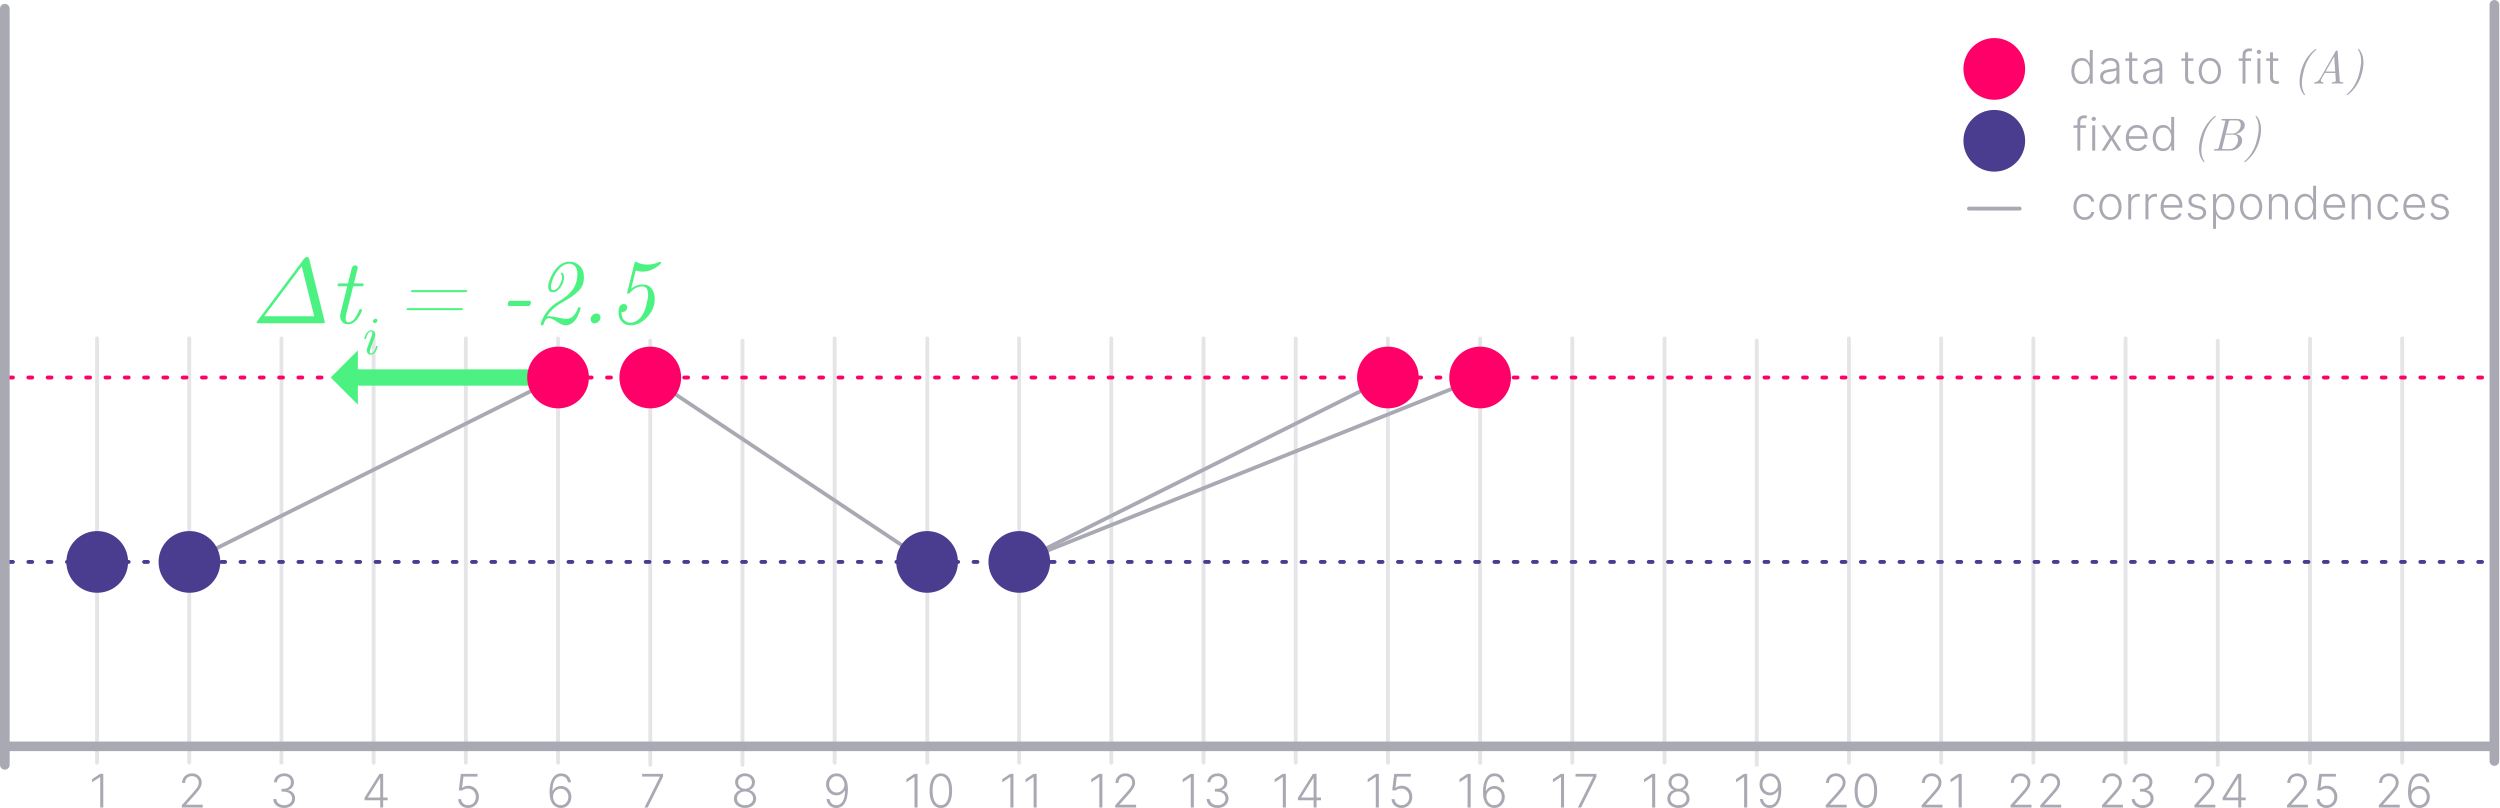 <?xml version="1.0" encoding="UTF-8" standalone="no"?><!DOCTYPE svg PUBLIC "-//W3C//DTD SVG 1.1//EN" "http://www.w3.org/Graphics/SVG/1.1/DTD/svg11.dtd"><svg width="100%" height="100%" viewBox="0 0 1296 419" version="1.1" xmlns="http://www.w3.org/2000/svg" xmlns:xlink="http://www.w3.org/1999/xlink" xml:space="preserve" xmlns:serif="http://www.serif.com/" style="fill-rule:evenodd;clip-rule:evenodd;stroke-linecap:round;stroke-linejoin:round;stroke-miterlimit:1.5;"><path id="x-axis" serif:id="x axis" d="M4.7,386.9l1288,-0" style="fill:none;stroke:#a9a9b3;stroke-width:5px;"/><g id="x-ticks" serif:id="x ticks"><path d="M50.3,395.378l-0,-219.932" style="fill:none;stroke:#a9a9b3;stroke-opacity:0.3;stroke-width:2px;"/><path d="M98.1,395.378l0,-219.932" style="fill:none;stroke:#a9a9b3;stroke-opacity:0.3;stroke-width:2px;"/><path d="M145.9,395.378l0,-219.932" style="fill:none;stroke:#a9a9b3;stroke-opacity:0.3;stroke-width:2px;"/><path d="M193.7,395.378l0,-219.932" style="fill:none;stroke:#a9a9b3;stroke-opacity:0.3;stroke-width:2px;"/><path d="M241.5,395.378l0,-219.932" style="fill:none;stroke:#a9a9b3;stroke-opacity:0.3;stroke-width:2px;"/><path d="M289.3,395.378l-0,-219.932" style="fill:none;stroke:#a9a9b3;stroke-opacity:0.3;stroke-width:2px;"/><path d="M337.1,396.5l0,-219.932" style="fill:none;stroke:#a9a9b3;stroke-opacity:0.3;stroke-width:2px;"/><path d="M384.9,396.5l0,-219.932" style="fill:none;stroke:#a9a9b3;stroke-opacity:0.3;stroke-width:2px;"/><path d="M432.7,395.378l0,-219.932" style="fill:none;stroke:#a9a9b3;stroke-opacity:0.3;stroke-width:2px;"/><path d="M480.7,395.378l-0,-219.932" style="fill:none;stroke:#a9a9b3;stroke-opacity:0.3;stroke-width:2px;"/><path d="M528.3,395.378l0,-219.932" style="fill:none;stroke:#a9a9b3;stroke-opacity:0.3;stroke-width:2px;"/><path d="M576.1,395.378l-0,-219.932" style="fill:none;stroke:#a9a9b3;stroke-opacity:0.3;stroke-width:2px;"/><path d="M623.9,395.378l0,-219.932" style="fill:none;stroke:#a9a9b3;stroke-opacity:0.3;stroke-width:2px;"/><path d="M671.7,395.378l0,-219.932" style="fill:none;stroke:#a9a9b3;stroke-opacity:0.3;stroke-width:2px;"/><path d="M719.5,395.378l0,-219.932" style="fill:none;stroke:#a9a9b3;stroke-opacity:0.3;stroke-width:2px;"/><path d="M767.3,395.49l-0,-219.932" style="fill:none;stroke:#a9a9b3;stroke-opacity:0.3;stroke-width:2px;"/><path d="M815.1,395.378l-0,-219.932" style="fill:none;stroke:#a9a9b3;stroke-opacity:0.3;stroke-width:2px;"/><path d="M862.9,395.378l-0,-219.932" style="fill:none;stroke:#a9a9b3;stroke-opacity:0.3;stroke-width:2px;"/><path d="M910.7,396.5l0,-219.932" style="fill:none;stroke:#a9a9b3;stroke-opacity:0.3;stroke-width:2px;"/><path d="M958.5,395.378l0,-219.932" style="fill:none;stroke:#a9a9b3;stroke-opacity:0.3;stroke-width:2px;"/><path d="M1006.3,395.378l-0,-219.932" style="fill:none;stroke:#a9a9b3;stroke-opacity:0.3;stroke-width:2px;"/><path d="M1054.1,395.378l0,-219.932" style="fill:none;stroke:#a9a9b3;stroke-opacity:0.3;stroke-width:2px;"/><path d="M1101.9,395.378l-0,-219.932" style="fill:none;stroke:#a9a9b3;stroke-opacity:0.3;stroke-width:2px;"/><path d="M1149.7,396.5l0,-219.932" style="fill:none;stroke:#a9a9b3;stroke-opacity:0.3;stroke-width:2px;"/><path d="M1197.5,395.49l0,-219.932" style="fill:none;stroke:#a9a9b3;stroke-opacity:0.3;stroke-width:2px;"/><path d="M1245.3,395.378l0,-219.932" style="fill:none;stroke:#a9a9b3;stroke-opacity:0.3;stroke-width:2px;"/></g><g id="x-axis-tick-labels" serif:id="x axis tick labels"><path d="M53.538,401.162l-0,17.454l-1.591,0l-0,-15.784l-0.102,0l-4.091,2.716l-0,-1.648l4.125,-2.738l1.659,-0Z" style="fill:#a9a9b3;fill-rule:nonzero;"/><path d="M94.25,418.616l-0,-1.17l5.704,-6.409c0.742,-0.837 1.341,-1.555 1.796,-2.152c0.454,-0.598 0.786,-1.149 0.994,-1.654c0.208,-0.504 0.312,-1.031 0.312,-1.58c0,-0.663 -0.155,-1.244 -0.467,-1.742c-0.312,-0.498 -0.737,-0.885 -1.276,-1.162c-0.538,-0.276 -1.147,-0.415 -1.825,-0.415c-0.716,0 -1.342,0.153 -1.878,0.459c-0.536,0.306 -0.951,0.726 -1.247,1.26c-0.295,0.534 -0.443,1.147 -0.443,1.838l-1.523,0c0,-0.964 0.223,-1.819 0.669,-2.567c0.446,-0.747 1.057,-1.333 1.833,-1.76c0.775,-0.426 1.654,-0.639 2.635,-0.639c0.973,0 1.838,0.209 2.593,0.627c0.756,0.417 1.35,0.984 1.782,1.699c0.431,0.715 0.647,1.515 0.647,2.402c0,0.642 -0.112,1.264 -0.336,1.866c-0.225,0.602 -0.61,1.273 -1.157,2.011c-0.546,0.739 -1.302,1.643 -2.268,2.713l-4.33,4.83l0,0.114l8.637,-0l-0,1.431l-10.852,0Z" style="fill:#a9a9b3;fill-rule:nonzero;"/><path d="M147.331,418.855c-1.078,0 -2.04,-0.195 -2.885,-0.585c-0.846,-0.39 -1.516,-0.931 -2.01,-1.622c-0.495,-0.692 -0.757,-1.49 -0.787,-2.395l1.613,-0c0.031,0.636 0.228,1.192 0.591,1.666c0.364,0.474 0.846,0.844 1.448,1.108c0.601,0.264 1.27,0.396 2.007,0.396c0.809,0 1.522,-0.15 2.139,-0.451c0.617,-0.302 1.101,-0.714 1.45,-1.239c0.35,-0.525 0.524,-1.12 0.524,-1.787c0,-0.706 -0.179,-1.329 -0.539,-1.866c-0.36,-0.538 -0.874,-0.958 -1.541,-1.26c-0.668,-0.303 -1.463,-0.454 -2.385,-0.454l-1.023,0l-0,-1.431l1.023,-0c0.753,-0 1.422,-0.138 2.005,-0.412c0.584,-0.275 1.043,-0.662 1.378,-1.162c0.335,-0.5 0.503,-1.089 0.503,-1.767c-0,-0.644 -0.146,-1.21 -0.438,-1.699c-0.291,-0.489 -0.699,-0.871 -1.223,-1.148c-0.523,-0.276 -1.136,-0.415 -1.839,-0.415c-0.672,0 -1.291,0.131 -1.855,0.391c-0.565,0.26 -1.019,0.63 -1.362,1.108c-0.344,0.478 -0.525,1.043 -0.544,1.695l-1.546,-0c0.023,-0.91 0.275,-1.71 0.756,-2.401c0.481,-0.691 1.12,-1.231 1.916,-1.619c0.796,-0.389 1.682,-0.583 2.658,-0.583c1.024,0 1.912,0.21 2.663,0.63c0.751,0.419 1.332,0.978 1.743,1.676c0.411,0.698 0.616,1.463 0.616,2.297c0,0.996 -0.269,1.847 -0.806,2.553c-0.538,0.707 -1.266,1.197 -2.182,1.469l-0,0.114c1.115,0.218 1.993,0.709 2.632,1.474c0.639,0.765 0.959,1.702 0.959,2.81c-0,0.93 -0.245,1.766 -0.735,2.509c-0.489,0.742 -1.159,1.328 -2.01,1.757c-0.85,0.429 -1.822,0.643 -2.914,0.643Z" style="fill:#a9a9b3;fill-rule:nonzero;"/><path d="M188.957,414.866l0,-1.295l7.784,-12.409l0.955,-0l-0,2.17l-0.705,0l-6.25,9.989l0,0.114l10.205,-0l-0,1.431l-11.989,0Zm8.148,3.75l-0,-17.454l1.523,-0l-0,17.454l-1.523,0Z" style="fill:#a9a9b3;fill-rule:nonzero;"/><path d="M242.674,418.855c-0.967,0 -1.834,-0.198 -2.599,-0.594c-0.765,-0.395 -1.374,-0.94 -1.827,-1.633c-0.452,-0.693 -0.693,-1.485 -0.721,-2.375l1.545,-0c0.051,0.924 0.414,1.684 1.09,2.278c0.675,0.595 1.512,0.892 2.512,0.892c0.783,0 1.477,-0.186 2.083,-0.559c0.606,-0.373 1.081,-0.885 1.426,-1.534c0.345,-0.65 0.516,-1.384 0.514,-2.202c-0.002,-0.852 -0.185,-1.604 -0.55,-2.256c-0.364,-0.651 -0.857,-1.161 -1.48,-1.528c-0.622,-0.368 -1.32,-0.553 -2.095,-0.557c-0.585,-0.004 -1.158,0.094 -1.719,0.293c-0.56,0.198 -1.029,0.453 -1.406,0.764l-1.591,-0.205l1.046,-8.477l8.625,-0l-0,1.432l-7.284,-0l-0.705,5.841l0.091,-0c0.384,-0.324 0.853,-0.589 1.406,-0.794c0.553,-0.206 1.141,-0.309 1.764,-0.309c1.025,0 1.949,0.247 2.772,0.74c0.823,0.494 1.474,1.174 1.954,2.04c0.481,0.867 0.72,1.864 0.718,2.993c-0.002,1.102 -0.243,2.086 -0.722,2.952c-0.479,0.865 -1.138,1.548 -1.977,2.048c-0.839,0.5 -1.796,0.75 -2.87,0.75Z" style="fill:#a9a9b3;fill-rule:nonzero;"/><path d="M290.67,418.855c-0.723,-0.007 -1.429,-0.154 -2.116,-0.44c-0.688,-0.286 -1.307,-0.749 -1.857,-1.388c-0.55,-0.639 -0.987,-1.484 -1.312,-2.536c-0.325,-1.051 -0.487,-2.342 -0.487,-3.875c-0,-1.422 0.124,-2.724 0.373,-3.907c0.249,-1.183 0.624,-2.206 1.124,-3.07c0.5,-0.863 1.126,-1.532 1.878,-2.005c0.751,-0.474 1.63,-0.711 2.636,-0.711c0.939,0 1.771,0.195 2.494,0.584c0.724,0.389 1.309,0.93 1.756,1.622c0.447,0.693 0.727,1.491 0.841,2.397l-1.568,-0c-0.158,-0.923 -0.535,-1.682 -1.132,-2.277c-0.598,-0.596 -1.395,-0.894 -2.391,-0.894c-1.432,0 -2.541,0.663 -3.327,1.99c-0.786,1.327 -1.181,3.209 -1.184,5.646l0.113,0c0.275,-0.515 0.633,-0.962 1.076,-1.342c0.442,-0.38 0.943,-0.675 1.504,-0.886c0.56,-0.211 1.151,-0.317 1.772,-0.317c0.972,-0 1.861,0.245 2.667,0.736c0.806,0.49 1.451,1.164 1.936,2.02c0.485,0.856 0.727,1.831 0.727,2.926c0,1.041 -0.23,1.999 -0.689,2.872c-0.459,0.873 -1.102,1.569 -1.929,2.088c-0.827,0.519 -1.795,0.775 -2.905,0.767Zm0,-1.432c0.758,0 1.436,-0.193 2.036,-0.579c0.599,-0.387 1.073,-0.905 1.42,-1.554c0.348,-0.65 0.522,-1.371 0.522,-2.162c-0,-0.788 -0.174,-1.504 -0.522,-2.147c-0.347,-0.642 -0.821,-1.154 -1.42,-1.534c-0.6,-0.379 -1.278,-0.569 -2.036,-0.569c-0.581,-0 -1.122,0.117 -1.622,0.351c-0.5,0.234 -0.933,0.554 -1.3,0.96c-0.366,0.406 -0.644,0.871 -0.833,1.393c-0.19,0.523 -0.264,1.072 -0.222,1.648c0.064,0.803 0.274,1.521 0.629,2.153c0.355,0.633 0.821,1.131 1.398,1.495c0.577,0.363 1.227,0.545 1.95,0.545Z" style="fill:#a9a9b3;fill-rule:nonzero;"/><path d="M334.087,418.616l7.954,-15.909l0,-0.113l-9.159,-0l-0,-1.432l10.83,-0l-0,1.5l-7.944,15.954l-1.681,0Z" style="fill:#a9a9b3;fill-rule:nonzero;"/><path d="M386.224,418.855c-1.113,0 -2.105,-0.21 -2.975,-0.631c-0.871,-0.42 -1.553,-0.995 -2.049,-1.724c-0.495,-0.729 -0.741,-1.554 -0.737,-2.475c-0.004,-0.723 0.145,-1.398 0.447,-2.025c0.303,-0.627 0.717,-1.156 1.245,-1.587c0.527,-0.431 1.122,-0.711 1.785,-0.842l0,-0.091c-0.858,-0.248 -1.549,-0.74 -2.072,-1.477c-0.524,-0.737 -0.784,-1.574 -0.78,-2.512c-0.004,-0.867 0.218,-1.645 0.666,-2.333c0.448,-0.689 1.06,-1.233 1.837,-1.634c0.776,-0.4 1.654,-0.601 2.633,-0.601c0.968,0 1.839,0.2 2.614,0.6c0.775,0.399 1.388,0.943 1.839,1.632c0.452,0.688 0.68,1.467 0.684,2.336c-0.004,0.934 -0.267,1.771 -0.79,2.51c-0.523,0.74 -1.21,1.233 -2.063,1.479l0,0.091c0.66,0.127 1.25,0.406 1.772,0.838c0.522,0.432 0.935,0.962 1.241,1.59c0.306,0.627 0.461,1.303 0.465,2.026c-0.004,0.921 -0.254,1.746 -0.752,2.475c-0.497,0.729 -1.179,1.304 -2.045,1.724c-0.867,0.421 -1.855,0.631 -2.965,0.631Zm0,-1.432c0.83,0 1.559,-0.149 2.186,-0.447c0.628,-0.298 1.119,-0.709 1.472,-1.233c0.353,-0.524 0.532,-1.123 0.536,-1.797c-0.004,-0.697 -0.19,-1.321 -0.559,-1.871c-0.368,-0.55 -0.867,-0.985 -1.497,-1.307c-0.63,-0.321 -1.342,-0.481 -2.138,-0.481c-0.799,-0 -1.515,0.16 -2.149,0.481c-0.633,0.322 -1.133,0.757 -1.5,1.307c-0.366,0.55 -0.548,1.174 -0.544,1.871c-0.004,0.674 0.17,1.273 0.522,1.797c0.351,0.524 0.843,0.935 1.475,1.233c0.633,0.298 1.365,0.447 2.196,0.447Zm0,-8.5c0.68,0 1.29,-0.145 1.83,-0.434c0.54,-0.29 0.967,-0.686 1.283,-1.189c0.315,-0.503 0.475,-1.076 0.478,-1.718c-0.003,-0.636 -0.161,-1.199 -0.473,-1.689c-0.311,-0.489 -0.736,-0.872 -1.274,-1.147c-0.538,-0.276 -1.152,-0.414 -1.844,-0.414c-0.697,0 -1.316,0.138 -1.859,0.414c-0.543,0.275 -0.968,0.658 -1.276,1.147c-0.307,0.49 -0.459,1.053 -0.456,1.689c-0.003,0.642 0.152,1.215 0.465,1.718c0.313,0.503 0.741,0.899 1.284,1.189c0.543,0.289 1.157,0.434 1.842,0.434Z" style="fill:#a9a9b3;fill-rule:nonzero;"/><path d="M433.777,400.923c0.725,0.004 1.431,0.15 2.118,0.439c0.686,0.289 1.305,0.75 1.855,1.384c0.55,0.633 0.988,1.474 1.313,2.521c0.324,1.047 0.487,2.334 0.487,3.861c-0,1.426 -0.125,2.733 -0.375,3.92c-0.25,1.188 -0.624,2.215 -1.122,3.083c-0.499,0.867 -1.124,1.538 -1.875,2.012c-0.752,0.475 -1.632,0.712 -2.64,0.712c-0.939,0 -1.77,-0.195 -2.494,-0.587c-0.723,-0.391 -1.31,-0.934 -1.758,-1.63c-0.449,-0.696 -0.729,-1.503 -0.838,-2.419l1.568,-0c0.153,0.932 0.53,1.699 1.13,2.301c0.601,0.602 1.398,0.903 2.392,0.903c1.427,0 2.535,-0.665 3.326,-1.994c0.79,-1.33 1.186,-3.222 1.186,-5.676l-0.114,-0c-0.273,0.511 -0.63,0.958 -1.071,1.339c-0.441,0.382 -0.942,0.678 -1.503,0.89c-0.56,0.211 -1.153,0.316 -1.778,0.316c-0.974,0 -1.864,-0.245 -2.672,-0.736c-0.808,-0.49 -1.453,-1.163 -1.935,-2.019c-0.482,-0.856 -0.723,-1.832 -0.723,-2.927c0,-1.034 0.229,-1.984 0.686,-2.852c0.458,-0.867 1.1,-1.56 1.926,-2.079c0.827,-0.519 1.797,-0.773 2.911,-0.762Zm0,1.432c-0.758,0 -1.436,0.191 -2.035,0.574c-0.6,0.383 -1.073,0.897 -1.421,1.543c-0.347,0.645 -0.521,1.36 -0.521,2.144c-0,0.792 0.174,1.509 0.521,2.152c0.348,0.643 0.821,1.154 1.421,1.532c0.599,0.378 1.277,0.566 2.035,0.566c0.581,0 1.122,-0.116 1.622,-0.35c0.5,-0.234 0.933,-0.556 1.3,-0.965c0.366,-0.409 0.645,-0.874 0.835,-1.396c0.19,-0.522 0.264,-1.069 0.22,-1.641c-0.064,-0.795 -0.274,-1.506 -0.629,-2.133c-0.355,-0.627 -0.821,-1.121 -1.398,-1.483c-0.576,-0.362 -1.227,-0.543 -1.95,-0.543Z" style="fill:#a9a9b3;fill-rule:nonzero;"/><path d="M475.664,401.162l0,17.454l-1.591,0l0,-15.784l-0.102,0l-4.091,2.716l-0,-1.648l4.125,-2.738l1.659,-0Z" style="fill:#a9a9b3;fill-rule:nonzero;"/><path d="M487.734,418.855c-1.226,0 -2.272,-0.354 -3.141,-1.062c-0.868,-0.709 -1.533,-1.732 -1.995,-3.071c-0.463,-1.339 -0.694,-2.95 -0.694,-4.833c0,-1.875 0.232,-3.482 0.696,-4.821c0.464,-1.339 1.131,-2.364 2.002,-3.077c0.87,-0.712 1.914,-1.068 3.132,-1.068c1.218,0 2.262,0.356 3.132,1.068c0.87,0.713 1.537,1.738 2.001,3.077c0.464,1.339 0.696,2.946 0.696,4.821c0,1.883 -0.231,3.494 -0.693,4.833c-0.462,1.339 -1.127,2.362 -1.996,3.071c-0.868,0.708 -1.915,1.062 -3.14,1.062Zm-0,-1.432c1.345,0 2.395,-0.658 3.15,-1.974c0.756,-1.316 1.134,-3.17 1.134,-5.56c-0,-1.591 -0.172,-2.95 -0.516,-4.078c-0.343,-1.128 -0.834,-1.99 -1.473,-2.585c-0.638,-0.596 -1.403,-0.894 -2.295,-0.894c-1.337,0 -2.386,0.663 -3.145,1.989c-0.759,1.326 -1.139,3.182 -1.139,5.568c-0,1.591 0.171,2.949 0.513,4.073c0.341,1.124 0.832,1.982 1.471,2.574c0.639,0.591 1.406,0.887 2.3,0.887Z" style="fill:#a9a9b3;fill-rule:nonzero;"/><path d="M525.376,401.162l-0,17.454l-1.591,0l-0,-15.784l-0.102,0l-4.091,2.716l-0,-1.648l4.125,-2.738l1.659,-0Z" style="fill:#a9a9b3;fill-rule:nonzero;"/><path d="M537.411,401.162l0,17.454l-1.59,0l-0,-15.784l-0.103,0l-4.091,2.716l0,-1.648l4.125,-2.738l1.659,-0Z" style="fill:#a9a9b3;fill-rule:nonzero;"/><path d="M571.474,401.162l-0,17.454l-1.591,0l-0,-15.784l-0.102,0l-4.091,2.716l-0,-1.648l4.125,-2.738l1.659,-0Z" style="fill:#a9a9b3;fill-rule:nonzero;"/><path d="M578.123,418.616l0,-1.17l5.705,-6.409c0.742,-0.837 1.341,-1.555 1.795,-2.152c0.455,-0.598 0.786,-1.149 0.994,-1.654c0.209,-0.504 0.313,-1.031 0.313,-1.58c-0,-0.663 -0.156,-1.244 -0.467,-1.742c-0.312,-0.498 -0.737,-0.885 -1.276,-1.162c-0.539,-0.276 -1.147,-0.415 -1.825,-0.415c-0.716,0 -1.342,0.153 -1.878,0.459c-0.536,0.306 -0.952,0.726 -1.247,1.26c-0.296,0.534 -0.443,1.147 -0.443,1.838l-1.523,0c-0,-0.964 0.223,-1.819 0.669,-2.567c0.446,-0.747 1.057,-1.333 1.832,-1.76c0.776,-0.426 1.654,-0.639 2.635,-0.639c0.974,0 1.838,0.209 2.594,0.627c0.756,0.417 1.349,0.984 1.781,1.699c0.432,0.715 0.648,1.515 0.648,2.402c-0,0.642 -0.112,1.264 -0.337,1.866c-0.224,0.602 -0.61,1.273 -1.156,2.011c-0.546,0.739 -1.302,1.643 -2.268,2.713l-4.33,4.83l0,0.114l8.636,-0l0,1.431l-10.852,0Z" style="fill:#a9a9b3;fill-rule:nonzero;"/><path d="M618.884,401.162l0,17.454l-1.591,0l0,-15.784l-0.102,0l-4.091,2.716l0,-1.648l4.125,-2.738l1.659,-0Z" style="fill:#a9a9b3;fill-rule:nonzero;"/><path d="M631.204,418.855c-1.077,0 -2.039,-0.195 -2.885,-0.585c-0.845,-0.39 -1.515,-0.931 -2.01,-1.622c-0.494,-0.692 -0.756,-1.49 -0.787,-2.395l1.614,-0c0.03,0.636 0.227,1.192 0.591,1.666c0.364,0.474 0.846,0.844 1.447,1.108c0.602,0.264 1.271,0.396 2.008,0.396c0.808,0 1.521,-0.15 2.139,-0.451c0.617,-0.302 1.101,-0.714 1.45,-1.239c0.349,-0.525 0.524,-1.12 0.524,-1.787c0,-0.706 -0.18,-1.329 -0.54,-1.866c-0.359,-0.538 -0.873,-0.958 -1.541,-1.26c-0.667,-0.303 -1.462,-0.454 -2.385,-0.454l-1.023,0l0,-1.431l1.023,-0c0.754,-0 1.423,-0.138 2.006,-0.412c0.583,-0.275 1.042,-0.662 1.378,-1.162c0.335,-0.5 0.503,-1.089 0.503,-1.767c-0,-0.644 -0.146,-1.21 -0.438,-1.699c-0.292,-0.489 -0.699,-0.871 -1.223,-1.148c-0.524,-0.276 -1.137,-0.415 -1.839,-0.415c-0.673,0 -1.291,0.131 -1.856,0.391c-0.564,0.26 -1.018,0.63 -1.362,1.108c-0.343,0.478 -0.525,1.043 -0.544,1.695l-1.545,-0c0.023,-0.91 0.274,-1.71 0.755,-2.401c0.481,-0.691 1.12,-1.231 1.917,-1.619c0.796,-0.389 1.682,-0.583 2.657,-0.583c1.025,0 1.913,0.21 2.664,0.63c0.751,0.419 1.332,0.978 1.743,1.676c0.411,0.698 0.616,1.463 0.616,2.297c0,0.996 -0.269,1.847 -0.807,2.553c-0.538,0.707 -1.265,1.197 -2.182,1.469l0,0.114c1.116,0.218 1.993,0.709 2.633,1.474c0.639,0.765 0.958,1.702 0.958,2.81c0,0.93 -0.245,1.766 -0.734,2.509c-0.49,0.742 -1.16,1.328 -2.01,1.757c-0.85,0.429 -1.822,0.643 -2.915,0.643Z" style="fill:#a9a9b3;fill-rule:nonzero;"/><path d="M666.602,401.162l-0,17.454l-1.591,0l-0,-15.784l-0.102,0l-4.091,2.716l-0,-1.648l4.125,-2.738l1.659,-0Z" style="fill:#a9a9b3;fill-rule:nonzero;"/><path d="M672.831,414.866l-0,-1.295l7.784,-12.409l0.954,-0l0,2.17l-0.704,0l-6.25,9.989l-0,0.114l10.204,-0l0,1.431l-11.988,0Zm8.147,3.75l0,-17.454l1.523,-0l0,17.454l-1.523,0Z" style="fill:#a9a9b3;fill-rule:nonzero;"/><path d="M714.796,401.162l0,17.454l-1.59,0l-0,-15.784l-0.103,0l-4.091,2.716l0,-1.648l4.125,-2.738l1.659,-0Z" style="fill:#a9a9b3;fill-rule:nonzero;"/><path d="M726.548,418.855c-0.968,0 -1.834,-0.198 -2.599,-0.594c-0.765,-0.395 -1.374,-0.94 -1.827,-1.633c-0.453,-0.693 -0.693,-1.485 -0.722,-2.375l1.546,-0c0.051,0.924 0.414,1.684 1.089,2.278c0.676,0.595 1.513,0.892 2.513,0.892c0.782,0 1.476,-0.186 2.083,-0.559c0.606,-0.373 1.081,-0.885 1.426,-1.534c0.344,-0.65 0.516,-1.384 0.514,-2.202c-0.002,-0.852 -0.185,-1.604 -0.55,-2.256c-0.364,-0.651 -0.858,-1.161 -1.48,-1.528c-0.622,-0.368 -1.321,-0.553 -2.095,-0.557c-0.585,-0.004 -1.158,0.094 -1.719,0.293c-0.561,0.198 -1.029,0.453 -1.406,0.764l-1.591,-0.205l1.045,-8.477l8.625,-0l0,1.432l-7.284,-0l-0.704,5.841l0.091,-0c0.384,-0.324 0.853,-0.589 1.406,-0.794c0.553,-0.206 1.141,-0.309 1.764,-0.309c1.025,0 1.949,0.247 2.771,0.74c0.823,0.494 1.475,1.174 1.955,2.04c0.48,0.867 0.719,1.864 0.717,2.993c-0.002,1.102 -0.242,2.086 -0.721,2.952c-0.479,0.865 -1.139,1.548 -1.978,2.048c-0.839,0.5 -1.795,0.75 -2.869,0.75Z" style="fill:#a9a9b3;fill-rule:nonzero;"/><path d="M762.395,401.162l-0,17.454l-1.591,0l-0,-15.784l-0.103,0l-4.091,2.716l0,-1.648l4.125,-2.738l1.66,-0Z" style="fill:#a9a9b3;fill-rule:nonzero;"/><path d="M774.544,418.855c-0.724,-0.007 -1.429,-0.154 -2.117,-0.44c-0.687,-0.286 -1.306,-0.749 -1.856,-1.388c-0.55,-0.639 -0.988,-1.484 -1.313,-2.536c-0.324,-1.051 -0.487,-2.342 -0.487,-3.875c0,-1.422 0.125,-2.724 0.374,-3.907c0.249,-1.183 0.623,-2.206 1.123,-3.07c0.5,-0.863 1.126,-1.532 1.878,-2.005c0.752,-0.474 1.631,-0.711 2.637,-0.711c0.939,0 1.77,0.195 2.494,0.584c0.723,0.389 1.309,0.93 1.756,1.622c0.447,0.693 0.727,1.491 0.841,2.397l-1.569,-0c-0.157,-0.923 -0.534,-1.682 -1.132,-2.277c-0.597,-0.596 -1.394,-0.894 -2.39,-0.894c-1.432,0 -2.541,0.663 -3.327,1.99c-0.786,1.327 -1.181,3.209 -1.185,5.646l0.114,0c0.275,-0.515 0.633,-0.962 1.075,-1.342c0.442,-0.38 0.944,-0.675 1.504,-0.886c0.561,-0.211 1.152,-0.317 1.773,-0.317c0.972,-0 1.86,0.245 2.666,0.736c0.806,0.49 1.452,1.164 1.936,2.02c0.485,0.856 0.728,1.831 0.728,2.926c-0,1.041 -0.23,1.999 -0.689,2.872c-0.459,0.873 -1.102,1.569 -1.929,2.088c-0.827,0.519 -1.795,0.775 -2.905,0.767Zm-0,-1.432c0.758,0 1.436,-0.193 2.035,-0.579c0.6,-0.387 1.073,-0.905 1.421,-1.554c0.347,-0.65 0.521,-1.371 0.521,-2.162c0,-0.788 -0.174,-1.504 -0.521,-2.147c-0.348,-0.642 -0.821,-1.154 -1.421,-1.534c-0.599,-0.379 -1.277,-0.569 -2.035,-0.569c-0.582,-0 -1.122,0.117 -1.622,0.351c-0.5,0.234 -0.933,0.554 -1.3,0.96c-0.366,0.406 -0.644,0.871 -0.834,1.393c-0.189,0.523 -0.263,1.072 -0.221,1.648c0.064,0.803 0.274,1.521 0.629,2.153c0.355,0.633 0.821,1.131 1.398,1.495c0.576,0.363 1.226,0.545 1.95,0.545Z" style="fill:#a9a9b3;fill-rule:nonzero;"/><path d="M810.811,401.162l-0,17.454l-1.591,0l-0,-15.784l-0.102,0l-4.091,2.716l-0,-1.648l4.125,-2.738l1.659,-0Z" style="fill:#a9a9b3;fill-rule:nonzero;"/><path d="M817.96,418.616l7.955,-15.909l-0,-0.113l-9.159,-0l-0,-1.432l10.829,-0l0,1.5l-7.943,15.954l-1.682,0Z" style="fill:#a9a9b3;fill-rule:nonzero;"/><path d="M858.051,401.162l-0,17.454l-1.591,0l-0,-15.784l-0.102,0l-4.091,2.716l-0,-1.648l4.125,-2.738l1.659,-0Z" style="fill:#a9a9b3;fill-rule:nonzero;"/><path d="M870.098,418.855c-1.114,0 -2.106,-0.21 -2.976,-0.631c-0.87,-0.42 -1.553,-0.995 -2.048,-1.724c-0.495,-0.729 -0.741,-1.554 -0.737,-2.475c-0.004,-0.723 0.145,-1.398 0.447,-2.025c0.302,-0.627 0.717,-1.156 1.244,-1.587c0.528,-0.431 1.123,-0.711 1.786,-0.842l-0,-0.091c-0.858,-0.248 -1.549,-0.74 -2.073,-1.477c-0.523,-0.737 -0.783,-1.574 -0.779,-2.512c-0.004,-0.867 0.218,-1.645 0.666,-2.333c0.448,-0.689 1.06,-1.233 1.837,-1.634c0.776,-0.4 1.654,-0.601 2.633,-0.601c0.968,0 1.839,0.2 2.614,0.6c0.774,0.399 1.387,0.943 1.839,1.632c0.452,0.688 0.68,1.467 0.683,2.336c-0.003,0.934 -0.267,1.771 -0.789,2.51c-0.523,0.74 -1.211,1.233 -2.063,1.479l0,0.091c0.659,0.127 1.25,0.406 1.771,0.838c0.522,0.432 0.936,0.962 1.242,1.59c0.306,0.627 0.461,1.303 0.464,2.026c-0.003,0.921 -0.254,1.746 -0.751,2.475c-0.497,0.729 -1.179,1.304 -2.045,1.724c-0.867,0.421 -1.855,0.631 -2.965,0.631Zm-0,-1.432c0.83,0 1.558,-0.149 2.186,-0.447c0.628,-0.298 1.118,-0.709 1.472,-1.233c0.353,-0.524 0.531,-1.123 0.535,-1.797c-0.004,-0.697 -0.19,-1.321 -0.558,-1.871c-0.368,-0.55 -0.867,-0.985 -1.497,-1.307c-0.63,-0.321 -1.343,-0.481 -2.138,-0.481c-0.799,-0 -1.516,0.16 -2.149,0.481c-0.634,0.322 -1.134,0.757 -1.5,1.307c-0.367,0.55 -0.548,1.174 -0.544,1.871c-0.004,0.674 0.17,1.273 0.521,1.797c0.351,0.524 0.843,0.935 1.476,1.233c0.633,0.298 1.365,0.447 2.196,0.447Zm-0,-8.5c0.68,0 1.29,-0.145 1.83,-0.434c0.539,-0.29 0.967,-0.686 1.282,-1.189c0.316,-0.503 0.475,-1.076 0.479,-1.718c-0.004,-0.636 -0.162,-1.199 -0.473,-1.689c-0.312,-0.489 -0.736,-0.872 -1.274,-1.147c-0.538,-0.276 -1.153,-0.414 -1.844,-0.414c-0.697,0 -1.317,0.138 -1.859,0.414c-0.543,0.275 -0.968,0.658 -1.276,1.147c-0.308,0.49 -0.46,1.053 -0.456,1.689c-0.004,0.642 0.151,1.215 0.465,1.718c0.313,0.503 0.741,0.899 1.284,1.189c0.542,0.289 1.156,0.434 1.842,0.434Z" style="fill:#a9a9b3;fill-rule:nonzero;"/><path d="M905.751,401.162l0,17.454l-1.591,0l0,-15.784l-0.102,0l-4.091,2.716l0,-1.648l4.125,-2.738l1.659,-0Z" style="fill:#a9a9b3;fill-rule:nonzero;"/><path d="M917.651,400.923c0.725,0.004 1.431,0.15 2.118,0.439c0.686,0.289 1.304,0.75 1.855,1.384c0.55,0.633 0.987,1.474 1.312,2.521c0.325,1.047 0.487,2.334 0.487,3.861c0,1.426 -0.125,2.733 -0.375,3.92c-0.25,1.188 -0.624,2.215 -1.122,3.083c-0.498,0.867 -1.123,1.538 -1.875,2.012c-0.752,0.475 -1.631,0.712 -2.639,0.712c-0.939,0 -1.771,-0.195 -2.494,-0.587c-0.724,-0.391 -1.31,-0.934 -1.759,-1.63c-0.449,-0.696 -0.728,-1.503 -0.838,-2.419l1.568,-0c0.154,0.932 0.531,1.699 1.131,2.301c0.6,0.602 1.398,0.903 2.392,0.903c1.426,0 2.535,-0.665 3.325,-1.994c0.791,-1.33 1.186,-3.222 1.186,-5.676l-0.113,-0c-0.273,0.511 -0.63,0.958 -1.071,1.339c-0.442,0.382 -0.942,0.678 -1.503,0.89c-0.561,0.211 -1.154,0.316 -1.779,0.316c-0.973,0 -1.864,-0.245 -2.671,-0.736c-0.808,-0.49 -1.453,-1.163 -1.935,-2.019c-0.482,-0.856 -0.723,-1.832 -0.723,-2.927c-0,-1.034 0.229,-1.984 0.686,-2.852c0.457,-0.867 1.099,-1.56 1.926,-2.079c0.827,-0.519 1.797,-0.773 2.911,-0.762Zm-0,1.432c-0.758,0 -1.436,0.191 -2.036,0.574c-0.599,0.383 -1.073,0.897 -1.42,1.543c-0.348,0.645 -0.522,1.36 -0.522,2.144c0,0.792 0.174,1.509 0.522,2.152c0.347,0.643 0.821,1.154 1.42,1.532c0.6,0.378 1.278,0.566 2.036,0.566c0.581,0 1.122,-0.116 1.622,-0.35c0.5,-0.234 0.933,-0.556 1.299,-0.965c0.367,-0.409 0.645,-0.874 0.836,-1.396c0.19,-0.522 0.263,-1.069 0.22,-1.641c-0.064,-0.795 -0.274,-1.506 -0.629,-2.133c-0.355,-0.627 -0.821,-1.121 -1.398,-1.483c-0.577,-0.362 -1.227,-0.543 -1.95,-0.543Z" style="fill:#a9a9b3;fill-rule:nonzero;"/><path d="M946.446,418.616l-0,-1.17l5.704,-6.409c0.743,-0.837 1.341,-1.555 1.796,-2.152c0.455,-0.598 0.786,-1.149 0.994,-1.654c0.209,-0.504 0.313,-1.031 0.313,-1.58c-0,-0.663 -0.156,-1.244 -0.468,-1.742c-0.311,-0.498 -0.736,-0.885 -1.275,-1.162c-0.539,-0.276 -1.147,-0.415 -1.825,-0.415c-0.716,0 -1.342,0.153 -1.878,0.459c-0.536,0.306 -0.952,0.726 -1.247,1.26c-0.296,0.534 -0.444,1.147 -0.444,1.838l-1.522,0c-0,-0.964 0.223,-1.819 0.669,-2.567c0.446,-0.747 1.057,-1.333 1.832,-1.76c0.776,-0.426 1.654,-0.639 2.635,-0.639c0.974,0 1.838,0.209 2.594,0.627c0.755,0.417 1.349,0.984 1.781,1.699c0.432,0.715 0.648,1.515 0.648,2.402c-0,0.642 -0.112,1.264 -0.337,1.866c-0.224,0.602 -0.61,1.273 -1.156,2.011c-0.547,0.739 -1.303,1.643 -2.269,2.713l-4.329,4.83l-0,0.114l8.636,-0l0,1.431l-10.852,0Z" style="fill:#a9a9b3;fill-rule:nonzero;"/><path d="M967.277,418.855c-1.225,0 -2.272,-0.354 -3.14,-1.062c-0.869,-0.709 -1.534,-1.732 -1.996,-3.071c-0.462,-1.339 -0.693,-2.95 -0.693,-4.833c-0,-1.875 0.232,-3.482 0.696,-4.821c0.464,-1.339 1.131,-2.364 2.001,-3.077c0.87,-0.712 1.914,-1.068 3.132,-1.068c1.218,0 2.262,0.356 3.132,1.068c0.871,0.713 1.538,1.738 2.002,3.077c0.464,1.339 0.696,2.946 0.696,4.821c-0,1.883 -0.231,3.494 -0.694,4.833c-0.462,1.339 -1.127,2.362 -1.995,3.071c-0.869,0.708 -1.915,1.062 -3.141,1.062Zm0,-1.432c1.345,0 2.395,-0.658 3.151,-1.974c0.755,-1.316 1.133,-3.17 1.133,-5.56c0,-1.591 -0.172,-2.95 -0.515,-4.078c-0.344,-1.128 -0.835,-1.99 -1.473,-2.585c-0.639,-0.596 -1.404,-0.894 -2.296,-0.894c-1.337,0 -2.385,0.663 -3.145,1.989c-0.759,1.326 -1.139,3.182 -1.139,5.568c0,1.591 0.171,2.949 0.513,4.073c0.342,1.124 0.832,1.982 1.471,2.574c0.64,0.591 1.406,0.887 2.3,0.887Z" style="fill:#a9a9b3;fill-rule:nonzero;"/><path d="M996.158,418.616l-0,-1.17l5.704,-6.409c0.743,-0.837 1.341,-1.555 1.796,-2.152c0.454,-0.598 0.786,-1.149 0.994,-1.654c0.208,-0.504 0.312,-1.031 0.312,-1.58c0,-0.663 -0.155,-1.244 -0.467,-1.742c-0.311,-0.498 -0.737,-0.885 -1.275,-1.162c-0.539,-0.276 -1.148,-0.415 -1.826,-0.415c-0.716,0 -1.341,0.153 -1.877,0.459c-0.536,0.306 -0.952,0.726 -1.248,1.26c-0.295,0.534 -0.443,1.147 -0.443,1.838l-1.523,0c0,-0.964 0.223,-1.819 0.669,-2.567c0.446,-0.747 1.057,-1.333 1.833,-1.76c0.775,-0.426 1.654,-0.639 2.635,-0.639c0.973,0 1.838,0.209 2.593,0.627c0.756,0.417 1.35,0.984 1.782,1.699c0.432,0.715 0.647,1.515 0.647,2.402c0,0.642 -0.112,1.264 -0.336,1.866c-0.225,0.602 -0.61,1.273 -1.156,2.011c-0.547,0.739 -1.303,1.643 -2.269,2.713l-4.329,4.83l-0,0.114l8.636,-0l-0,1.431l-10.852,0Z" style="fill:#a9a9b3;fill-rule:nonzero;"/><path d="M1016.96,401.162l-0,17.454l-1.591,0l-0,-15.784l-0.102,0l-4.091,2.716l-0,-1.648l4.125,-2.738l1.659,-0Z" style="fill:#a9a9b3;fill-rule:nonzero;"/><path d="M1042.26,418.616l-0,-1.17l5.704,-6.409c0.743,-0.837 1.341,-1.555 1.796,-2.152c0.454,-0.598 0.786,-1.149 0.994,-1.654c0.208,-0.504 0.313,-1.031 0.313,-1.58c-0,-0.663 -0.156,-1.244 -0.468,-1.742c-0.311,-0.498 -0.736,-0.885 -1.275,-1.162c-0.539,-0.276 -1.148,-0.415 -1.826,-0.415c-0.715,0 -1.341,0.153 -1.877,0.459c-0.536,0.306 -0.952,0.726 -1.248,1.26c-0.295,0.534 -0.443,1.147 -0.443,1.838l-1.523,0c0,-0.964 0.223,-1.819 0.669,-2.567c0.447,-0.747 1.057,-1.333 1.833,-1.76c0.775,-0.426 1.654,-0.639 2.635,-0.639c0.973,0 1.838,0.209 2.594,0.627c0.755,0.417 1.349,0.984 1.781,1.699c0.432,0.715 0.648,1.515 0.648,2.402c-0,0.642 -0.113,1.264 -0.337,1.866c-0.225,0.602 -0.61,1.273 -1.156,2.011c-0.547,0.739 -1.303,1.643 -2.269,2.713l-4.329,4.83l-0,0.114l8.636,-0l-0,1.431l-10.852,0Z" style="fill:#a9a9b3;fill-rule:nonzero;"/><path d="M1057.67,418.616l0,-1.17l5.705,-6.409c0.742,-0.837 1.341,-1.555 1.795,-2.152c0.455,-0.598 0.786,-1.149 0.995,-1.654c0.208,-0.504 0.312,-1.031 0.312,-1.58c0,-0.663 -0.155,-1.244 -0.467,-1.742c-0.312,-0.498 -0.737,-0.885 -1.276,-1.162c-0.538,-0.276 -1.147,-0.415 -1.825,-0.415c-0.716,0 -1.342,0.153 -1.878,0.459c-0.536,0.306 -0.951,0.726 -1.247,1.26c-0.295,0.534 -0.443,1.147 -0.443,1.838l-1.523,0c0,-0.964 0.223,-1.819 0.669,-2.567c0.446,-0.747 1.057,-1.333 1.833,-1.76c0.775,-0.426 1.653,-0.639 2.635,-0.639c0.973,0 1.838,0.209 2.593,0.627c0.756,0.417 1.35,0.984 1.782,1.699c0.431,0.715 0.647,1.515 0.647,2.402c0,0.642 -0.112,1.264 -0.336,1.866c-0.225,0.602 -0.61,1.273 -1.157,2.011c-0.546,0.739 -1.302,1.643 -2.268,2.713l-4.33,4.83l0,0.114l8.637,-0l-0,1.431l-10.853,0Z" style="fill:#a9a9b3;fill-rule:nonzero;"/><path d="M1089.67,418.616l0,-1.17l5.705,-6.409c0.742,-0.837 1.341,-1.555 1.795,-2.152c0.455,-0.598 0.786,-1.149 0.995,-1.654c0.208,-0.504 0.312,-1.031 0.312,-1.58c0,-0.663 -0.156,-1.244 -0.467,-1.742c-0.312,-0.498 -0.737,-0.885 -1.276,-1.162c-0.539,-0.276 -1.147,-0.415 -1.825,-0.415c-0.716,0 -1.342,0.153 -1.878,0.459c-0.536,0.306 -0.952,0.726 -1.247,1.26c-0.295,0.534 -0.443,1.147 -0.443,1.838l-1.523,0c0,-0.964 0.223,-1.819 0.669,-2.567c0.446,-0.747 1.057,-1.333 1.832,-1.76c0.776,-0.426 1.654,-0.639 2.635,-0.639c0.974,0 1.838,0.209 2.594,0.627c0.756,0.417 1.35,0.984 1.781,1.699c0.432,0.715 0.648,1.515 0.648,2.402c0,0.642 -0.112,1.264 -0.337,1.866c-0.224,0.602 -0.609,1.273 -1.156,2.011c-0.546,0.739 -1.302,1.643 -2.268,2.713l-4.33,4.83l0,0.114l8.637,-0l-0,1.431l-10.853,0Z" style="fill:#a9a9b3;fill-rule:nonzero;"/><path d="M1110.75,418.855c-1.077,0 -2.039,-0.195 -2.884,-0.585c-0.846,-0.39 -1.516,-0.931 -2.01,-1.622c-0.495,-0.692 -0.757,-1.49 -0.787,-2.395l1.613,-0c0.031,0.636 0.228,1.192 0.591,1.666c0.364,0.474 0.846,0.844 1.448,1.108c0.601,0.264 1.27,0.396 2.007,0.396c0.809,0 1.522,-0.15 2.139,-0.451c0.617,-0.302 1.101,-0.714 1.45,-1.239c0.35,-0.525 0.524,-1.12 0.524,-1.787c0,-0.706 -0.18,-1.329 -0.539,-1.866c-0.36,-0.538 -0.874,-0.958 -1.541,-1.26c-0.668,-0.303 -1.463,-0.454 -2.386,-0.454l-1.022,0l-0,-1.431l1.022,-0c0.754,-0 1.423,-0.138 2.006,-0.412c0.584,-0.275 1.043,-0.662 1.378,-1.162c0.335,-0.5 0.503,-1.089 0.503,-1.767c-0,-0.644 -0.146,-1.21 -0.438,-1.699c-0.291,-0.489 -0.699,-0.871 -1.223,-1.148c-0.523,-0.276 -1.136,-0.415 -1.839,-0.415c-0.672,0 -1.291,0.131 -1.855,0.391c-0.565,0.26 -1.019,0.63 -1.362,1.108c-0.344,0.478 -0.526,1.043 -0.545,1.695l-1.545,-0c0.023,-0.91 0.275,-1.71 0.756,-2.401c0.481,-0.691 1.12,-1.231 1.916,-1.619c0.796,-0.389 1.682,-0.583 2.658,-0.583c1.024,0 1.912,0.21 2.663,0.63c0.751,0.419 1.332,0.978 1.743,1.676c0.411,0.698 0.616,1.463 0.616,2.297c0,0.996 -0.269,1.847 -0.806,2.553c-0.538,0.707 -1.266,1.197 -2.182,1.469l-0,0.114c1.115,0.218 1.993,0.709 2.632,1.474c0.639,0.765 0.959,1.702 0.959,2.81c-0,0.93 -0.245,1.766 -0.735,2.509c-0.489,0.742 -1.159,1.328 -2.01,1.757c-0.85,0.429 -1.822,0.643 -2.915,0.643Z" style="fill:#a9a9b3;fill-rule:nonzero;"/><path d="M1137.57,418.616l0,-1.17l5.705,-6.409c0.742,-0.837 1.341,-1.555 1.795,-2.152c0.455,-0.598 0.786,-1.149 0.995,-1.654c0.208,-0.504 0.312,-1.031 0.312,-1.58c0,-0.663 -0.156,-1.244 -0.467,-1.742c-0.312,-0.498 -0.737,-0.885 -1.276,-1.162c-0.539,-0.276 -1.147,-0.415 -1.825,-0.415c-0.716,0 -1.342,0.153 -1.878,0.459c-0.536,0.306 -0.952,0.726 -1.247,1.26c-0.296,0.534 -0.443,1.147 -0.443,1.838l-1.523,0c-0,-0.964 0.223,-1.819 0.669,-2.567c0.446,-0.747 1.057,-1.333 1.832,-1.76c0.776,-0.426 1.654,-0.639 2.635,-0.639c0.974,0 1.838,0.209 2.594,0.627c0.756,0.417 1.349,0.984 1.781,1.699c0.432,0.715 0.648,1.515 0.648,2.402c0,0.642 -0.112,1.264 -0.337,1.866c-0.224,0.602 -0.609,1.273 -1.156,2.011c-0.546,0.739 -1.302,1.643 -2.268,2.713l-4.33,4.83l0,0.114l8.636,-0l0,1.431l-10.852,0Z" style="fill:#a9a9b3;fill-rule:nonzero;"/><path d="M1152.19,414.866l-0,-1.295l7.784,-12.409l0.954,-0l0,2.17l-0.704,0l-6.25,9.989l-0,0.114l10.204,-0l0,1.431l-11.988,0Zm8.147,3.75l0,-17.454l1.523,-0l0,17.454l-1.523,0Z" style="fill:#a9a9b3;fill-rule:nonzero;"/><path d="M1185.58,418.616l0,-1.17l5.705,-6.409c0.742,-0.837 1.341,-1.555 1.795,-2.152c0.455,-0.598 0.786,-1.149 0.995,-1.654c0.208,-0.504 0.312,-1.031 0.312,-1.58c0,-0.663 -0.156,-1.244 -0.467,-1.742c-0.312,-0.498 -0.737,-0.885 -1.276,-1.162c-0.538,-0.276 -1.147,-0.415 -1.825,-0.415c-0.716,0 -1.342,0.153 -1.878,0.459c-0.536,0.306 -0.951,0.726 -1.247,1.26c-0.295,0.534 -0.443,1.147 -0.443,1.838l-1.523,0c0,-0.964 0.223,-1.819 0.669,-2.567c0.446,-0.747 1.057,-1.333 1.833,-1.76c0.775,-0.426 1.653,-0.639 2.635,-0.639c0.973,0 1.838,0.209 2.593,0.627c0.756,0.417 1.35,0.984 1.781,1.699c0.432,0.715 0.648,1.515 0.648,2.402c0,0.642 -0.112,1.264 -0.336,1.866c-0.225,0.602 -0.61,1.273 -1.157,2.011c-0.546,0.739 -1.302,1.643 -2.268,2.713l-4.33,4.83l0,0.114l8.637,-0l-0,1.431l-10.853,0Z" style="fill:#a9a9b3;fill-rule:nonzero;"/><path d="M1206.09,418.855c-0.967,0 -1.834,-0.198 -2.599,-0.594c-0.765,-0.395 -1.374,-0.94 -1.827,-1.633c-0.452,-0.693 -0.693,-1.485 -0.721,-2.375l1.545,-0c0.051,0.924 0.414,1.684 1.09,2.278c0.675,0.595 1.512,0.892 2.512,0.892c0.783,0 1.477,-0.186 2.083,-0.559c0.606,-0.373 1.081,-0.885 1.426,-1.534c0.345,-0.65 0.516,-1.384 0.514,-2.202c-0.002,-0.852 -0.185,-1.604 -0.55,-2.256c-0.364,-0.651 -0.858,-1.161 -1.48,-1.528c-0.622,-0.368 -1.32,-0.553 -2.095,-0.557c-0.585,-0.004 -1.158,0.094 -1.719,0.293c-0.56,0.198 -1.029,0.453 -1.406,0.764l-1.591,-0.205l1.046,-8.477l8.625,-0l-0,1.432l-7.284,-0l-0.705,5.841l0.091,-0c0.384,-0.324 0.853,-0.589 1.406,-0.794c0.553,-0.206 1.141,-0.309 1.764,-0.309c1.025,0 1.949,0.247 2.772,0.74c0.823,0.494 1.474,1.174 1.954,2.04c0.48,0.867 0.72,1.864 0.718,2.993c-0.002,1.102 -0.243,2.086 -0.722,2.952c-0.479,0.865 -1.138,1.548 -1.977,2.048c-0.839,0.5 -1.796,0.75 -2.87,0.75Z" style="fill:#a9a9b3;fill-rule:nonzero;"/><path d="M1233.18,418.616l0,-1.17l5.705,-6.409c0.742,-0.837 1.341,-1.555 1.795,-2.152c0.455,-0.598 0.786,-1.149 0.995,-1.654c0.208,-0.504 0.312,-1.031 0.312,-1.58c0,-0.663 -0.155,-1.244 -0.467,-1.742c-0.312,-0.498 -0.737,-0.885 -1.276,-1.162c-0.538,-0.276 -1.147,-0.415 -1.825,-0.415c-0.716,0 -1.342,0.153 -1.878,0.459c-0.536,0.306 -0.951,0.726 -1.247,1.26c-0.295,0.534 -0.443,1.147 -0.443,1.838l-1.523,0c0,-0.964 0.223,-1.819 0.669,-2.567c0.446,-0.747 1.057,-1.333 1.833,-1.76c0.775,-0.426 1.653,-0.639 2.635,-0.639c0.973,0 1.838,0.209 2.593,0.627c0.756,0.417 1.35,0.984 1.782,1.699c0.431,0.715 0.647,1.515 0.647,2.402c0,0.642 -0.112,1.264 -0.336,1.866c-0.225,0.602 -0.61,1.273 -1.157,2.011c-0.546,0.739 -1.302,1.643 -2.268,2.713l-4.33,4.83l0,0.114l8.637,-0l-0,1.431l-10.853,0Z" style="fill:#a9a9b3;fill-rule:nonzero;"/><path d="M1254.09,418.855c-0.723,-0.007 -1.429,-0.154 -2.116,-0.44c-0.688,-0.286 -1.307,-0.749 -1.857,-1.388c-0.55,-0.639 -0.988,-1.484 -1.312,-2.536c-0.325,-1.051 -0.488,-2.342 -0.488,-3.875c0,-1.422 0.125,-2.724 0.374,-3.907c0.249,-1.183 0.624,-2.206 1.124,-3.07c0.5,-0.863 1.126,-1.532 1.877,-2.005c0.752,-0.474 1.631,-0.711 2.637,-0.711c0.939,0 1.771,0.195 2.494,0.584c0.724,0.389 1.309,0.93 1.756,1.622c0.447,0.693 0.727,1.491 0.841,2.397l-1.568,-0c-0.158,-0.923 -0.535,-1.682 -1.132,-2.277c-0.598,-0.596 -1.395,-0.894 -2.391,-0.894c-1.432,0 -2.541,0.663 -3.327,1.99c-0.786,1.327 -1.181,3.209 -1.185,5.646l0.114,0c0.275,-0.515 0.633,-0.962 1.075,-1.342c0.443,-0.38 0.944,-0.675 1.505,-0.886c0.56,-0.211 1.151,-0.317 1.772,-0.317c0.972,-0 1.861,0.245 2.667,0.736c0.806,0.49 1.451,1.164 1.936,2.02c0.485,0.856 0.727,1.831 0.727,2.926c0,1.041 -0.23,1.999 -0.689,2.872c-0.459,0.873 -1.102,1.569 -1.929,2.088c-0.827,0.519 -1.795,0.775 -2.905,0.767Zm0,-1.432c0.758,0 1.436,-0.193 2.036,-0.579c0.599,-0.387 1.073,-0.905 1.42,-1.554c0.348,-0.65 0.521,-1.371 0.521,-2.162c0,-0.788 -0.173,-1.504 -0.521,-2.147c-0.347,-0.642 -0.821,-1.154 -1.42,-1.534c-0.6,-0.379 -1.278,-0.569 -2.036,-0.569c-0.581,-0 -1.122,0.117 -1.622,0.351c-0.5,0.234 -0.933,0.554 -1.3,0.96c-0.366,0.406 -0.644,0.871 -0.833,1.393c-0.19,0.523 -0.264,1.072 -0.222,1.648c0.064,0.803 0.274,1.521 0.629,2.153c0.355,0.633 0.821,1.131 1.398,1.495c0.577,0.363 1.227,0.545 1.95,0.545Z" style="fill:#a9a9b3;fill-rule:nonzero;"/></g><path id="B-blue-horizontal" serif:id="B blue horizontal" d="M4.7,291.3l1288,-0" style="fill:none;stroke:#4a3d90;stroke-width:2px;stroke-dasharray:2,8,0,0;"/><path id="A-red-horizontal" serif:id="A red horizontal" d="M4.7,195.7l1288,-0" style="fill:none;stroke:#ff0068;stroke-width:2px;stroke-dasharray:2,8,0,0;"/><path id="y-axis-right" serif:id="y axis right" d="M1293.1,394.5l-0,-392" style="fill:none;stroke:#a9a9b3;stroke-width:5px;"/><path id="y-axis-left" serif:id="y axis left" d="M2.5,396.5l0,-392" style="fill:none;stroke:#a9a9b3;stroke-width:5px;"/><path id="correspondence-line" serif:id="correspondence line" d="M337.1,195.7l143.4,95.6" style="fill:none;stroke:#a9a9b3;stroke-width:2px;"/><path id="correspondence-line1" serif:id="correspondence line" d="M719.5,195.7l-191.2,95.6" style="fill:none;stroke:#a9a9b3;stroke-width:2px;"/><path id="correspondence-line2" serif:id="correspondence line" d="M767.3,195.7l-239,95.6" style="fill:none;stroke:#a9a9b3;stroke-width:2px;"/><path id="correspondence-line3" serif:id="correspondence line" d="M289.3,195.7l-191.2,95.6" style="fill:none;stroke:#a9a9b3;stroke-width:2px;"/><path d="M185.52,199.926l0,9.868l-14.097,-14.097l14.097,-14.097l0,9.869l103.803,-0l0,8.457l-103.803,-0Z" style="fill:#4cf281;"/><g transform="matrix(0.745,0,0,0.662,-351.122,-404.341)"><g transform="matrix(1.343,0,0,1.51,-221.287,-414.455)"><rect x="646.256" y="801.979" width="209.304" height="78.562" style="fill:#dee2ea;fill-opacity:0;"/></g><g transform="matrix(1.343,0,0,1.51,-221.287,-414.455)"><g transform="matrix(48,0,0,48,646.256,846.628)"><path d="M0.05,-0.008c-0,-0.004 0.008,-0.017 0.025,-0.039l0.487,-0.65c0.01,-0.012 0.021,-0.019 0.032,-0.019c0.014,0 0.022,0.009 0.025,0.026l0.164,0.663c0.002,0.008 0.003,0.013 0.003,0.014c0,0.009 -0.007,0.013 -0.021,0.013l-0.691,0c-0.016,0 -0.024,-0.003 -0.024,-0.008Zm0.082,-0.068l0.54,-0l-0.135,-0.54l-0.405,0.54Z" style="fill:#4cf281;fill-rule:nonzero;"/></g><g transform="matrix(48,0,0,48,686.217,846.628)"><path d="M0.091,-0.412c-0,-0.009 0.002,-0.014 0.006,-0.016c0.005,-0.002 0.012,-0.003 0.022,-0.003l0.085,-0l0.039,-0.159c0.007,-0.024 0.02,-0.036 0.039,-0.036c0.018,0 0.027,0.009 0.027,0.026c0,0.004 -0.001,0.011 -0.004,0.021l-0.037,0.148l0.08,-0c0.007,-0 0.011,0 0.014,0c0.003,0.001 0.005,0.002 0.008,0.004c0.002,0.001 0.003,0.004 0.003,0.008c0,0.009 -0.002,0.014 -0.007,0.016c-0.004,0.002 -0.011,0.003 -0.021,0.003l-0.085,0l-0.074,0.297c-0.005,0.019 -0.007,0.036 -0.007,0.051c0,0.027 0.009,0.041 0.027,0.041l0,-0c0.025,-0 0.048,-0.013 0.068,-0.038c0.019,-0.025 0.035,-0.054 0.047,-0.085c0.004,-0.009 0.007,-0.015 0.008,-0.016c0.002,-0.002 0.006,-0.003 0.012,-0.003c0.01,0 0.015,0.003 0.015,0.01c-0,0.002 -0.002,0.008 -0.006,0.018c-0.004,0.01 -0.01,0.023 -0.019,0.039c-0.009,0.015 -0.019,0.03 -0.03,0.044c-0.011,0.015 -0.026,0.027 -0.043,0.038c-0.017,0.01 -0.035,0.015 -0.054,0.015c-0.025,0 -0.046,-0.008 -0.061,-0.026c-0.016,-0.017 -0.024,-0.039 -0.024,-0.064c0,-0.01 0.002,-0.021 0.005,-0.034l0.072,-0.287l-0.08,0c-0.006,0 -0.011,-0 -0.014,-0c-0.002,-0.001 -0.005,-0.002 -0.008,-0.004c-0.002,-0.001 -0.003,-0.004 -0.003,-0.008Z" style="fill:#4cf281;fill-rule:nonzero;"/></g><g transform="matrix(27.984,0,0,27.984,702.131,862.612)"><path d="M0.083,-0.288c0,-0.002 0.001,-0.008 0.004,-0.018c0.003,-0.01 0.007,-0.023 0.014,-0.038c0.007,-0.016 0.015,-0.031 0.024,-0.046c0.009,-0.014 0.022,-0.026 0.037,-0.037c0.015,-0.01 0.032,-0.015 0.049,-0.015c0.02,0 0.038,0.007 0.053,0.021c0.015,0.013 0.022,0.033 0.022,0.059c0,0.014 -0.004,0.033 -0.012,0.056l-0.064,0.171c-0.017,0.05 -0.026,0.082 -0.026,0.096c0,0.018 0.007,0.028 0.022,0.028c0.039,-0 0.07,-0.042 0.093,-0.125c0.002,-0.008 0.004,-0.013 0.005,-0.015c0.002,-0.001 0.006,-0.002 0.012,-0.002c0.01,0 0.015,0.003 0.015,0.01c0,0.002 -0.001,0.008 -0.004,0.018c-0.002,0.009 -0.007,0.022 -0.014,0.038c-0.006,0.015 -0.014,0.03 -0.023,0.045c-0.01,0.015 -0.022,0.027 -0.037,0.038c-0.015,0.01 -0.032,0.015 -0.049,0.015c-0.025,0 -0.044,-0.008 -0.057,-0.024c-0.013,-0.016 -0.019,-0.035 -0.019,-0.056c-0,-0.013 0.006,-0.036 0.018,-0.069c0.016,-0.044 0.028,-0.077 0.037,-0.099l0.03,-0.083c0.012,-0.032 0.018,-0.056 0.018,-0.072c-0,-0.019 -0.007,-0.028 -0.022,-0.028c-0.039,0 -0.07,0.042 -0.093,0.126c-0.002,0.008 -0.004,0.012 -0.006,0.014c-0.002,0.001 -0.006,0.002 -0.012,0.002c-0.01,-0 -0.015,-0.004 -0.015,-0.01Zm0.161,-0.32c0,-0.013 0.005,-0.025 0.016,-0.034c0.01,-0.009 0.021,-0.014 0.032,-0.014c0.009,0 0.017,0.003 0.024,0.008c0.007,0.005 0.01,0.014 0.01,0.025c0,0.013 -0.005,0.025 -0.015,0.034c-0.011,0.009 -0.022,0.014 -0.033,0.014c-0.009,-0 -0.017,-0.003 -0.024,-0.008c-0.006,-0.005 -0.01,-0.014 -0.01,-0.025Z" style="fill:#4cf281;fill-rule:nonzero;"/></g><g transform="matrix(48,0,0,48,720.701,846.628)"><path d="M0.138,-0.142c-0.014,-0 -0.022,-0.004 -0.022,-0.011c0,-0.007 0.009,-0.011 0.025,-0.011l0.558,-0c0.011,-0 0.018,0.001 0.02,0.002c0.003,0.001 0.005,0.004 0.006,0.007c0.001,0.003 -0,0.006 -0.003,0.009c-0.003,0.003 -0.011,0.004 -0.025,0.004l-0.559,-0Zm0.027,-0.205c0,-0.008 0.007,-0.011 0.02,-0.011l0.569,0c0.013,0 0.019,0.004 0.019,0.011c-0,0.007 -0.008,0.011 -0.025,0.011l-0.534,0l-0.022,0.001l-0.003,0c-0.016,0 -0.024,-0.004 -0.024,-0.012Z" style="fill:#4cf281;fill-rule:nonzero;"/></g><g transform="matrix(48,0,0,48,774.631,846.628)"><path d="M0.086,-0.201c0.003,-0.024 0.008,-0.037 0.017,-0.04c0.003,-0.002 0.007,-0.002 0.013,-0.002l0.199,-0c0.015,-0 0.022,0.005 0.022,0.014c-0,0.001 -0,0.004 -0.001,0.009c-0.001,0.005 -0.002,0.01 -0.004,0.017c-0.003,0.007 -0.006,0.011 -0.009,0.013c-0.004,0.002 -0.009,0.003 -0.015,0.003l-0.2,-0c-0.015,-0 -0.022,-0.005 -0.022,-0.014Z" style="fill:#4cf281;fill-rule:nonzero;"/></g><g transform="matrix(48,0,0,48,791.81,846.628)"><path d="M0.084,0.012c-0,-0.002 0.001,-0.01 0.004,-0.021c0.003,-0.012 0.012,-0.031 0.025,-0.057c0.014,-0.027 0.031,-0.052 0.052,-0.077c0.013,-0.016 0.028,-0.031 0.044,-0.045c0.017,-0.014 0.03,-0.024 0.039,-0.03c0.009,-0.006 0.025,-0.015 0.046,-0.028c0.057,-0.034 0.103,-0.074 0.136,-0.119c0.033,-0.046 0.05,-0.102 0.05,-0.169c-0,-0.038 -0.009,-0.066 -0.026,-0.084c-0.017,-0.017 -0.038,-0.026 -0.062,-0.026c-0.037,-0 -0.072,0.017 -0.104,0.051c-0.032,0.034 -0.055,0.07 -0.07,0.108c-0.016,0.038 -0.023,0.069 -0.023,0.094c-0,0.022 0.007,0.033 0.022,0.033c0.026,0 0.05,-0.017 0.069,-0.051c0.019,-0.035 0.029,-0.063 0.029,-0.084c-0,-0.012 -0.003,-0.024 -0.01,-0.037c-0,-0.001 -0.001,-0.003 -0.001,-0.006c0,-0.008 0.004,-0.011 0.011,-0.011c0.006,0 0.011,0.006 0.015,0.019c0.005,0.012 0.007,0.023 0.007,0.034c-0,0.015 -0.004,0.035 -0.013,0.058c-0.009,0.023 -0.023,0.046 -0.043,0.068c-0.019,0.021 -0.041,0.032 -0.065,0.032c-0.034,0 -0.051,-0.021 -0.051,-0.063c0,-0.014 0.003,-0.032 0.01,-0.053c0.006,-0.021 0.016,-0.044 0.029,-0.069c0.013,-0.025 0.028,-0.048 0.046,-0.07c0.017,-0.021 0.039,-0.039 0.064,-0.054c0.026,-0.014 0.053,-0.021 0.081,-0.021c0.043,-0 0.079,0.015 0.11,0.044c0.03,0.029 0.046,0.071 0.046,0.125c-0,0.031 -0.005,0.059 -0.015,0.084c-0.01,0.025 -0.027,0.049 -0.051,0.071c-0.024,0.023 -0.049,0.042 -0.074,0.06c-0.026,0.017 -0.061,0.038 -0.105,0.063c-0.07,0.04 -0.121,0.089 -0.154,0.145c0.004,-0.002 0.011,-0.003 0.022,-0.003c0.02,-0 0.055,0.006 0.106,0.017c0.032,0.008 0.059,0.012 0.083,0.012c0.03,0 0.055,-0.011 0.075,-0.034c0.021,-0.023 0.036,-0.047 0.045,-0.074c0.002,-0.008 0.004,-0.013 0.006,-0.014c0.001,-0.002 0.005,-0.003 0.011,-0.003c0.01,0 0.015,0.003 0.015,0.01c0,0.004 -0.003,0.016 -0.009,0.034c-0.007,0.018 -0.016,0.039 -0.027,0.062c-0.012,0.023 -0.029,0.044 -0.052,0.062c-0.022,0.018 -0.046,0.027 -0.073,0.027c-0.026,-0 -0.058,-0.013 -0.097,-0.04c-0.036,-0.025 -0.065,-0.037 -0.085,-0.037c-0.026,-0 -0.044,0.021 -0.056,0.064c-0.001,0.005 -0.003,0.008 -0.005,0.01c-0.002,0.002 -0.006,0.003 -0.012,0.003c-0.01,-0 -0.015,-0.003 -0.015,-0.01Z" style="fill:#4cf281;fill-rule:nonzero;"/></g><g transform="matrix(48,0,0,48,816.326,846.628)"><path d="M0.112,-0.043c-0,-0.015 0.006,-0.03 0.019,-0.043c0.013,-0.013 0.028,-0.02 0.045,-0.02c0.012,0 0.023,0.004 0.031,0.012c0.008,0.009 0.012,0.019 0.012,0.031c0,0.015 -0.006,0.03 -0.019,0.043c-0.013,0.013 -0.028,0.02 -0.045,0.02c-0.013,0 -0.023,-0.004 -0.031,-0.012c-0.008,-0.009 -0.012,-0.019 -0.012,-0.031Z" style="fill:#4cf281;fill-rule:nonzero;"/></g><g transform="matrix(48,0,0,48,831.045,846.628)"><path d="M0.107,-0.117c-0,-0.061 0.019,-0.091 0.058,-0.091c0.011,-0 0.02,0.003 0.027,0.01c0.006,0.006 0.009,0.014 0.009,0.024c0,0.013 -0.005,0.025 -0.014,0.036c-0.01,0.01 -0.023,0.016 -0.039,0.016c-0.005,-0 -0.008,-0 -0.01,-0.001c0.001,0.043 0.011,0.074 0.032,0.091c0.02,0.017 0.042,0.026 0.066,0.026c0.023,0 0.047,-0.008 0.072,-0.024c0.025,-0.016 0.048,-0.042 0.068,-0.079c0.011,-0.021 0.023,-0.053 0.033,-0.096c0.011,-0.043 0.017,-0.077 0.017,-0.104c-0,-0.059 -0.02,-0.089 -0.061,-0.089c-0.051,0 -0.096,0.023 -0.135,0.069c-0.007,0.006 -0.012,0.01 -0.016,0.01c-0.009,0 -0.013,-0.004 -0.013,-0.012c0,-0.005 0.001,-0.009 0.002,-0.013l0.076,-0.304c0.003,-0.011 0.007,-0.017 0.012,-0.017c0.003,-0 0.007,0.002 0.014,0.005c0.031,0.017 0.069,0.026 0.112,0.026c0.044,0 0.087,-0.009 0.129,-0.028c0.005,-0.002 0.009,-0.003 0.012,-0.003c0.006,-0 0.009,0.003 0.009,0.009c-0,0.006 -0.009,0.017 -0.025,0.031c-0.017,0.015 -0.042,0.03 -0.074,0.045c-0.033,0.015 -0.066,0.022 -0.099,0.022c-0.025,-0 -0.046,-0.003 -0.062,-0.009c-0.006,-0.002 -0.011,-0.003 -0.013,-0.003c-0.001,0 -0.003,0.004 -0.005,0.012l-0.046,0.184c0.04,-0.031 0.081,-0.046 0.124,-0.046c0.042,0 0.074,0.015 0.097,0.045c0.023,0.031 0.034,0.067 0.034,0.11c0,0.074 -0.027,0.141 -0.082,0.199c-0.055,0.059 -0.115,0.088 -0.18,0.088c-0.041,-0 -0.073,-0.014 -0.095,-0.041c-0.023,-0.027 -0.034,-0.059 -0.034,-0.098Z" style="fill:#4cf281;fill-rule:nonzero;"/></g></g></g><circle id="point-b" serif:id="point b" cx="50.404" cy="291.3" r="16" style="fill:#4a3d90;"/><circle id="point-b1" serif:id="point b" cx="98.204" cy="291.3" r="16" style="fill:#4a3d90;"/><circle id="point-b2" serif:id="point b" cx="480.602" cy="291.3" r="16" style="fill:#4a3d90;"/><circle id="point-b3" serif:id="point b" cx="528.402" cy="291.3" r="16" style="fill:#4a3d90;"/><circle id="point-a" serif:id="point a" cx="289.3" cy="195.7" r="16" style="fill:#ff0068;"/><circle id="point-a1" serif:id="point a" cx="337.1" cy="195.7" r="16" style="fill:#ff0068;"/><circle id="point-a2" serif:id="point a" cx="719.498" cy="195.7" r="16" style="fill:#ff0068;"/><circle id="point-a3" serif:id="point a" cx="767.298" cy="195.7" r="16" style="fill:#ff0068;"/><circle id="legend-point-b" serif:id="legend point b" cx="1033.84" cy="72.984" r="16" style="fill:#4a3d90;"/><circle id="legend-point-a" serif:id="legend point a" cx="1033.84" cy="35.727" r="16" style="fill:#ff0068;"/><g transform="matrix(1,0,0,1,853.068,-1084.78)"><g transform="matrix(24,0,0,24,219.399,1128.12)"><path d="M0.28,0.011c-0.045,0 -0.084,-0.011 -0.118,-0.035c-0.033,-0.024 -0.06,-0.057 -0.078,-0.099c-0.019,-0.042 -0.029,-0.092 -0.029,-0.148c0,-0.056 0.01,-0.106 0.029,-0.148c0.019,-0.042 0.045,-0.075 0.079,-0.099c0.034,-0.023 0.073,-0.035 0.118,-0.035c0.033,-0 0.061,0.006 0.083,0.018c0.022,0.011 0.039,0.026 0.053,0.043c0.013,0.017 0.023,0.034 0.03,0.051l0.006,-0l0,-0.286l0.064,-0l-0,0.727l-0.062,0l0,-0.101l-0.008,-0c-0.007,0.016 -0.017,0.033 -0.031,0.051c-0.013,0.017 -0.031,0.032 -0.053,0.044c-0.023,0.011 -0.05,0.017 -0.083,0.017Zm0.007,-0.057c0.036,-0 0.066,-0.01 0.091,-0.029c0.024,-0.02 0.043,-0.047 0.056,-0.08c0.014,-0.034 0.02,-0.073 0.02,-0.117c0,-0.044 -0.006,-0.082 -0.019,-0.116c-0.013,-0.033 -0.032,-0.06 -0.057,-0.079c-0.025,-0.019 -0.055,-0.028 -0.091,-0.028c-0.036,-0 -0.067,0.01 -0.092,0.029c-0.025,0.02 -0.044,0.047 -0.057,0.08c-0.013,0.034 -0.019,0.072 -0.019,0.114c-0,0.042 0.006,0.08 0.019,0.114c0.013,0.035 0.032,0.062 0.057,0.082c0.026,0.02 0.056,0.03 0.092,0.03Z" style="fill:#a9a9b3;fill-rule:nonzero;"/></g><g transform="matrix(24,0,0,24,234.297,1128.12)"><path d="M0.236,0.012c-0.033,0 -0.063,-0.006 -0.09,-0.019c-0.028,-0.013 -0.049,-0.032 -0.065,-0.056c-0.017,-0.025 -0.025,-0.054 -0.025,-0.089c0,-0.027 0.005,-0.05 0.016,-0.069c0.01,-0.018 0.024,-0.033 0.043,-0.045c0.019,-0.012 0.041,-0.021 0.066,-0.028c0.026,-0.007 0.054,-0.012 0.085,-0.016c0.031,-0.004 0.056,-0.007 0.078,-0.01c0.021,-0.003 0.037,-0.007 0.048,-0.013c0.011,-0.006 0.017,-0.016 0.017,-0.03l-0,-0.013c-0,-0.037 -0.011,-0.067 -0.034,-0.088c-0.022,-0.021 -0.053,-0.032 -0.095,-0.032c-0.039,-0 -0.071,0.008 -0.096,0.026c-0.025,0.017 -0.042,0.037 -0.052,0.061l-0.06,-0.022c0.012,-0.03 0.029,-0.053 0.051,-0.071c0.022,-0.018 0.046,-0.031 0.073,-0.039c0.027,-0.008 0.055,-0.012 0.082,-0.012c0.021,-0 0.043,0.003 0.066,0.008c0.022,0.006 0.043,0.015 0.062,0.028c0.02,0.014 0.036,0.032 0.048,0.056c0.012,0.024 0.018,0.054 0.018,0.091l0,0.37l-0.063,0l-0,-0.086l-0.004,-0c-0.008,0.016 -0.019,0.032 -0.034,0.047c-0.015,0.015 -0.033,0.027 -0.056,0.037c-0.022,0.009 -0.049,0.014 -0.079,0.014Zm0.008,-0.057c0.034,-0 0.063,-0.008 0.088,-0.023c0.024,-0.015 0.043,-0.034 0.057,-0.059c0.013,-0.025 0.02,-0.052 0.02,-0.082l-0,-0.079c-0.005,0.005 -0.013,0.009 -0.024,0.012c-0.011,0.004 -0.024,0.007 -0.038,0.009c-0.014,0.003 -0.028,0.005 -0.043,0.007c-0.014,0.002 -0.027,0.004 -0.038,0.005c-0.031,0.004 -0.057,0.01 -0.079,0.018c-0.022,0.008 -0.038,0.019 -0.05,0.033c-0.011,0.014 -0.017,0.032 -0.017,0.054c-0,0.034 0.012,0.059 0.035,0.077c0.024,0.018 0.054,0.028 0.089,0.028Z" style="fill:#a9a9b3;fill-rule:nonzero;"/></g><g transform="matrix(24,0,0,24,247.831,1128.12)"><path d="M0.298,-0.545l0,0.054l-0.26,0l-0,-0.054l0.26,-0Zm-0.179,-0.131l0.064,-0l-0,0.533c-0,0.023 0.004,0.041 0.011,0.054c0.008,0.013 0.018,0.022 0.031,0.028c0.013,0.005 0.026,0.007 0.04,0.007c0.009,0 0.016,-0 0.022,-0.001c0.006,-0.001 0.011,-0.002 0.015,-0.004l0.014,0.058c-0.006,0.002 -0.014,0.004 -0.023,0.006c-0.009,0.002 -0.02,0.003 -0.034,0.003c-0.023,0 -0.045,-0.005 -0.066,-0.015c-0.022,-0.01 -0.039,-0.026 -0.053,-0.046c-0.014,-0.02 -0.021,-0.045 -0.021,-0.074l0,-0.549Z" style="fill:#a9a9b3;fill-rule:nonzero;"/></g><g transform="matrix(24,0,0,24,256.558,1128.12)"><path d="M0.236,0.012c-0.033,0 -0.063,-0.006 -0.09,-0.019c-0.028,-0.013 -0.049,-0.032 -0.065,-0.056c-0.017,-0.025 -0.025,-0.054 -0.025,-0.089c0,-0.027 0.005,-0.05 0.016,-0.069c0.01,-0.018 0.024,-0.033 0.043,-0.045c0.019,-0.012 0.041,-0.021 0.066,-0.028c0.026,-0.007 0.054,-0.012 0.085,-0.016c0.031,-0.004 0.056,-0.007 0.078,-0.01c0.021,-0.003 0.037,-0.007 0.048,-0.013c0.011,-0.006 0.017,-0.016 0.017,-0.03l-0,-0.013c-0,-0.037 -0.011,-0.067 -0.034,-0.088c-0.022,-0.021 -0.053,-0.032 -0.095,-0.032c-0.039,-0 -0.071,0.008 -0.096,0.026c-0.025,0.017 -0.042,0.037 -0.052,0.061l-0.06,-0.022c0.012,-0.03 0.029,-0.053 0.051,-0.071c0.022,-0.018 0.046,-0.031 0.073,-0.039c0.027,-0.008 0.055,-0.012 0.082,-0.012c0.021,-0 0.043,0.003 0.066,0.008c0.022,0.006 0.043,0.015 0.062,0.028c0.02,0.014 0.036,0.032 0.048,0.056c0.012,0.024 0.018,0.054 0.018,0.091l0,0.37l-0.063,0l-0,-0.086l-0.004,-0c-0.008,0.016 -0.019,0.032 -0.034,0.047c-0.015,0.015 -0.033,0.027 -0.056,0.037c-0.022,0.009 -0.049,0.014 -0.079,0.014Zm0.008,-0.057c0.034,-0 0.063,-0.008 0.088,-0.023c0.024,-0.015 0.043,-0.034 0.057,-0.059c0.013,-0.025 0.02,-0.052 0.02,-0.082l-0,-0.079c-0.005,0.005 -0.013,0.009 -0.024,0.012c-0.011,0.004 -0.024,0.007 -0.038,0.009c-0.014,0.003 -0.028,0.005 -0.043,0.007c-0.014,0.002 -0.027,0.004 -0.038,0.005c-0.031,0.004 -0.057,0.01 -0.079,0.018c-0.022,0.008 -0.038,0.019 -0.05,0.033c-0.011,0.014 -0.017,0.032 -0.017,0.054c-0,0.034 0.012,0.059 0.035,0.077c0.024,0.018 0.054,0.028 0.089,0.028Z" style="fill:#a9a9b3;fill-rule:nonzero;"/></g><g transform="matrix(24,0,0,24,276.842,1128.12)"><path d="M0.298,-0.545l0,0.054l-0.26,0l-0,-0.054l0.26,-0Zm-0.179,-0.131l0.064,-0l-0,0.533c-0,0.023 0.004,0.041 0.011,0.054c0.008,0.013 0.018,0.022 0.031,0.028c0.013,0.005 0.026,0.007 0.04,0.007c0.009,0 0.016,-0 0.022,-0.001c0.006,-0.001 0.011,-0.002 0.015,-0.004l0.014,0.058c-0.006,0.002 -0.014,0.004 -0.023,0.006c-0.009,0.002 -0.02,0.003 -0.034,0.003c-0.023,0 -0.045,-0.005 -0.066,-0.015c-0.022,-0.01 -0.039,-0.026 -0.053,-0.046c-0.014,-0.02 -0.021,-0.045 -0.021,-0.074l0,-0.549Z" style="fill:#a9a9b3;fill-rule:nonzero;"/></g><g transform="matrix(24,0,0,24,285.433,1128.12)"><path d="M0.295,0.011c-0.047,0 -0.088,-0.012 -0.124,-0.035c-0.036,-0.024 -0.065,-0.057 -0.085,-0.1c-0.02,-0.042 -0.031,-0.091 -0.031,-0.146c0,-0.056 0.011,-0.105 0.031,-0.148c0.02,-0.042 0.049,-0.075 0.085,-0.099c0.036,-0.024 0.077,-0.036 0.124,-0.036c0.048,-0 0.089,0.012 0.125,0.036c0.036,0.024 0.064,0.057 0.085,0.099c0.02,0.043 0.031,0.092 0.031,0.148c-0,0.055 -0.011,0.104 -0.031,0.146c-0.02,0.043 -0.049,0.076 -0.085,0.1c-0.036,0.023 -0.077,0.035 -0.125,0.035Zm0,-0.057c0.038,-0 0.07,-0.011 0.097,-0.031c0.026,-0.02 0.046,-0.047 0.06,-0.081c0.013,-0.034 0.02,-0.072 0.02,-0.112c0,-0.041 -0.007,-0.078 -0.02,-0.113c-0.014,-0.034 -0.034,-0.061 -0.06,-0.081c-0.027,-0.021 -0.059,-0.031 -0.097,-0.031c-0.037,-0 -0.069,0.01 -0.096,0.031c-0.026,0.02 -0.046,0.047 -0.06,0.081c-0.013,0.035 -0.02,0.072 -0.02,0.113c-0,0.04 0.007,0.078 0.02,0.112c0.014,0.034 0.034,0.061 0.06,0.081c0.027,0.02 0.059,0.031 0.096,0.031Z" style="fill:#a9a9b3;fill-rule:nonzero;"/></g><g transform="matrix(24,0,0,24,306.501,1128.12)"><path d="M0.308,-0.545l-0,0.054l-0.268,0l-0,-0.054l0.268,-0Zm-0.184,0.545l-0,-0.625c-0,-0.03 0.006,-0.055 0.02,-0.075c0.014,-0.02 0.031,-0.035 0.053,-0.045c0.022,-0.011 0.046,-0.016 0.071,-0.016c0.016,0 0.03,0.001 0.041,0.004c0.011,0.003 0.02,0.006 0.026,0.008l-0.018,0.056c-0.005,-0.002 -0.011,-0.004 -0.018,-0.006c-0.007,-0.001 -0.015,-0.002 -0.026,-0.002c-0.027,-0 -0.049,0.007 -0.064,0.023c-0.014,0.015 -0.022,0.037 -0.022,0.066l-0,0.612l-0.063,-0Z" style="fill:#a9a9b3;fill-rule:nonzero;"/></g><g transform="matrix(24,0,0,24,315.16,1128.12)"><path d="M0.084,-0l0,-0.545l0.064,-0l-0,0.545l-0.064,-0Zm0.032,-0.639c-0.012,-0 -0.024,-0.005 -0.033,-0.014c-0.009,-0.008 -0.014,-0.019 -0.014,-0.032c0,-0.012 0.005,-0.023 0.014,-0.032c0.009,-0.009 0.02,-0.013 0.033,-0.013c0.013,-0 0.025,0.004 0.034,0.013c0.009,0.009 0.014,0.02 0.014,0.032c-0,0.013 -0.005,0.024 -0.014,0.032c-0.009,0.009 -0.021,0.014 -0.034,0.014Z" style="fill:#a9a9b3;fill-rule:nonzero;"/></g><g transform="matrix(24,0,0,24,320.854,1128.12)"><path d="M0.298,-0.545l0,0.054l-0.26,0l-0,-0.054l0.26,-0Zm-0.179,-0.131l0.064,-0l-0,0.533c-0,0.023 0.004,0.041 0.011,0.054c0.008,0.013 0.018,0.022 0.031,0.028c0.013,0.005 0.026,0.007 0.04,0.007c0.009,0 0.016,-0 0.022,-0.001c0.006,-0.001 0.011,-0.002 0.015,-0.004l0.014,0.058c-0.006,0.002 -0.014,0.004 -0.023,0.006c-0.009,0.002 -0.02,0.003 -0.034,0.003c-0.023,0 -0.045,-0.005 -0.066,-0.015c-0.022,-0.01 -0.039,-0.026 -0.053,-0.046c-0.014,-0.02 -0.021,-0.045 -0.021,-0.074l0,-0.549Z" style="fill:#a9a9b3;fill-rule:nonzero;"/></g><g transform="matrix(24,0,0,24,335.371,1128.12)"><path d="M0.152,-0.047c-0,-0.065 0.011,-0.141 0.033,-0.227c0.022,-0.087 0.058,-0.171 0.108,-0.253c0.026,-0.042 0.056,-0.082 0.09,-0.119c0.034,-0.037 0.062,-0.063 0.084,-0.08c0.021,-0.016 0.034,-0.024 0.039,-0.024c0.006,0 0.01,0.003 0.01,0.01c0,0.002 -0.005,0.008 -0.015,0.018c-0.056,0.048 -0.105,0.106 -0.147,0.176c-0.042,0.069 -0.073,0.139 -0.094,0.208c-0.02,0.069 -0.035,0.13 -0.044,0.185c-0.009,0.055 -0.014,0.102 -0.014,0.142c0,0.095 0.021,0.174 0.062,0.237c0.005,0.007 0.007,0.011 0.007,0.014c-0,0.007 -0.003,0.01 -0.01,0.01c-0.007,0 -0.02,-0.013 -0.038,-0.039c-0.017,-0.025 -0.032,-0.054 -0.044,-0.086c-0.018,-0.05 -0.027,-0.107 -0.027,-0.172Z" style="fill:#a9a9b3;fill-rule:nonzero;"/></g><g transform="matrix(24,0,0,24,345.156,1128.12)"><path d="M0.059,-0.014c0,-0.009 0.004,-0.014 0.011,-0.016c0.007,-0.002 0.017,-0.003 0.027,-0.004c0.011,-0 0.025,-0.007 0.043,-0.02c0.017,-0.013 0.034,-0.032 0.05,-0.059l0.327,-0.576c0.001,-0.001 0.002,-0.003 0.004,-0.006c0.001,-0.003 0.003,-0.006 0.004,-0.008c0.002,-0.001 0.004,-0.003 0.006,-0.006c0.003,-0.003 0.006,-0.004 0.009,-0.005c0.002,-0.001 0.006,-0.002 0.009,-0.002c0.002,0 0.005,0 0.007,0.001c0.002,-0 0.004,0.001 0.005,0.003c0.001,0.001 0.002,0.002 0.003,0.003c0.001,0.001 0.001,0.002 0.002,0.005c0.001,0.003 0.001,0.004 0.001,0.005c-0,0 0,0.003 0.001,0.006l-0,0.005l0.043,0.621c0,0.015 0.004,0.025 0.011,0.029c0.006,0.004 0.02,0.006 0.041,0.007c0.018,0 0.027,0.005 0.027,0.014c-0,0.011 -0.007,0.017 -0.02,0.017c-0.003,0 -0.015,-0 -0.036,-0.001c-0.021,-0.001 -0.043,-0.002 -0.067,-0.002c-0.023,0 -0.043,0 -0.06,0.001c-0.017,-0 -0.029,0 -0.038,0.001c-0.008,0.001 -0.013,0.001 -0.014,0.001c-0.01,0 -0.015,-0.005 -0.015,-0.014c-0,-0.007 0.003,-0.011 0.008,-0.014c0.005,-0.003 0.012,-0.004 0.02,-0.003c0.007,-0 0.016,-0.001 0.026,-0.003c0.01,-0.002 0.019,-0.006 0.026,-0.012c0.005,-0.004 0.008,-0.014 0.008,-0.027c-0,-0.004 -0.001,-0.012 -0.002,-0.024c-0.001,-0.012 -0.002,-0.031 -0.004,-0.056c-0.001,-0.024 -0.003,-0.05 -0.005,-0.077l-0.228,0c-0.006,0.011 -0.012,0.022 -0.019,0.035c-0.008,0.012 -0.013,0.022 -0.018,0.029c-0.004,0.008 -0.008,0.016 -0.013,0.024c-0.006,0.009 -0.009,0.016 -0.012,0.021c-0.003,0.005 -0.005,0.01 -0.008,0.016c-0.004,0.005 -0.006,0.01 -0.007,0.013c-0.001,0.003 -0.003,0.007 -0.004,0.01c-0.002,0.004 -0.003,0.007 -0.003,0.009c-0.001,0.003 -0.001,0.005 -0.001,0.008c0,0.009 0.003,0.017 0.009,0.022c0.005,0.005 0.012,0.008 0.019,0.009c0.007,0 0.013,0.002 0.018,0.004c0.006,0.003 0.009,0.006 0.009,0.011c-0,0.013 -0.007,0.019 -0.02,0.019c-0.002,0 -0.007,-0 -0.015,-0.001c-0.007,-0.001 -0.018,-0.001 -0.031,-0.001c-0.013,-0.001 -0.028,-0.001 -0.043,-0.001c-0.013,0 -0.027,0.001 -0.043,0.002c-0.015,0.001 -0.024,0.001 -0.026,0.001c-0.015,0 -0.022,-0.005 -0.022,-0.014Zm0.248,-0.246l0.208,0l-0.022,-0.327l-0.186,0.327Z" style="fill:#a9a9b3;fill-rule:nonzero;"/></g><g transform="matrix(24,0,0,24,362.98,1128.12)"><path d="M0.018,0.24c0,-0.002 0.005,-0.008 0.015,-0.018c0.056,-0.048 0.105,-0.106 0.147,-0.176c0.042,-0.069 0.073,-0.139 0.094,-0.208c0.02,-0.069 0.035,-0.13 0.044,-0.185c0.009,-0.055 0.014,-0.102 0.014,-0.142c0,-0.095 -0.021,-0.174 -0.062,-0.237c-0.005,-0.007 -0.007,-0.011 -0.007,-0.014c0,-0.007 0.003,-0.01 0.01,-0.01c0.007,0 0.02,0.013 0.038,0.039c0.017,0.025 0.032,0.054 0.044,0.086c0.018,0.05 0.027,0.107 0.027,0.172c-0,0.065 -0.011,0.141 -0.033,0.227c-0.022,0.087 -0.058,0.171 -0.108,0.253c-0.026,0.042 -0.056,0.082 -0.09,0.119c-0.034,0.037 -0.062,0.063 -0.083,0.08c-0.022,0.016 -0.035,0.024 -0.04,0.024c-0.007,0 -0.01,-0.003 -0.01,-0.01Z" style="fill:#a9a9b3;fill-rule:nonzero;"/></g></g><path id="legend-correspondence-line" serif:id="legend correspondence line" d="M1046.99,108.145l-26.297,-0" style="fill:none;stroke:#a9a9b3;stroke-width:2px;"/><g transform="matrix(1,0,0,1,829.541,-1050.06)"><g transform="matrix(24,0,0,24,244.393,1128.12)"><path d="M0.308,-0.545l-0,0.054l-0.268,0l-0,-0.054l0.268,-0Zm-0.184,0.545l-0,-0.625c-0,-0.03 0.006,-0.055 0.02,-0.075c0.014,-0.02 0.031,-0.035 0.053,-0.045c0.022,-0.011 0.046,-0.016 0.071,-0.016c0.016,0 0.03,0.001 0.041,0.004c0.011,0.003 0.02,0.006 0.026,0.008l-0.018,0.056c-0.005,-0.002 -0.011,-0.004 -0.018,-0.006c-0.007,-0.001 -0.015,-0.002 -0.026,-0.002c-0.027,-0 -0.049,0.007 -0.064,0.023c-0.014,0.015 -0.022,0.037 -0.022,0.066l-0,0.612l-0.063,-0Z" style="fill:#a9a9b3;fill-rule:nonzero;"/></g><g transform="matrix(24,0,0,24,253.052,1128.12)"><path d="M0.084,-0l0,-0.545l0.064,-0l-0,0.545l-0.064,-0Zm0.032,-0.639c-0.012,-0 -0.024,-0.005 -0.033,-0.014c-0.009,-0.008 -0.014,-0.019 -0.014,-0.032c0,-0.012 0.005,-0.023 0.014,-0.032c0.009,-0.009 0.02,-0.013 0.033,-0.013c0.013,-0 0.025,0.004 0.034,0.013c0.009,0.009 0.014,0.02 0.014,0.032c-0,0.013 -0.005,0.024 -0.014,0.032c-0.009,0.009 -0.021,0.014 -0.034,0.014Z" style="fill:#a9a9b3;fill-rule:nonzero;"/></g><g transform="matrix(24,0,0,24,258.745,1128.12)"><path d="M0.123,-0.545l0.14,0.232l0.141,-0.232l0.073,-0l-0.175,0.272l0.175,0.273l-0.073,-0l-0.141,-0.225l-0.14,0.225l-0.074,-0l0.174,-0.273l-0.174,-0.272l0.074,-0Z" style="fill:#a9a9b3;fill-rule:nonzero;"/></g><g transform="matrix(24,0,0,24,271.154,1128.12)"><path d="M0.304,0.011c-0.051,0 -0.095,-0.012 -0.132,-0.035c-0.037,-0.024 -0.066,-0.057 -0.086,-0.099c-0.021,-0.043 -0.031,-0.091 -0.031,-0.146c0,-0.055 0.011,-0.104 0.031,-0.147c0.02,-0.043 0.048,-0.076 0.084,-0.101c0.036,-0.024 0.077,-0.036 0.125,-0.036c0.029,-0 0.058,0.005 0.085,0.016c0.028,0.011 0.052,0.027 0.074,0.05c0.022,0.022 0.039,0.049 0.052,0.083c0.013,0.034 0.019,0.073 0.019,0.119l0,0.031l-0.426,0l-0,-0.056l0.362,0c-0,-0.035 -0.007,-0.066 -0.021,-0.094c-0.015,-0.028 -0.034,-0.05 -0.059,-0.067c-0.025,-0.016 -0.054,-0.024 -0.086,-0.024c-0.035,-0 -0.066,0.009 -0.092,0.027c-0.026,0.019 -0.047,0.043 -0.062,0.073c-0.014,0.031 -0.022,0.064 -0.022,0.1l-0,0.033c-0,0.043 0.007,0.081 0.023,0.114c0.015,0.032 0.036,0.057 0.064,0.075c0.027,0.018 0.06,0.027 0.098,0.027c0.026,-0 0.049,-0.004 0.068,-0.013c0.02,-0.008 0.036,-0.019 0.049,-0.032c0.014,-0.014 0.024,-0.029 0.031,-0.045l0.06,0.02c-0.009,0.022 -0.022,0.044 -0.041,0.063c-0.019,0.019 -0.042,0.035 -0.07,0.047c-0.028,0.011 -0.061,0.017 -0.097,0.017Z" style="fill:#a9a9b3;fill-rule:nonzero;"/></g><g transform="matrix(24,0,0,24,285.132,1128.12)"><path d="M0.28,0.011c-0.045,0 -0.084,-0.011 -0.118,-0.035c-0.033,-0.024 -0.06,-0.057 -0.078,-0.099c-0.019,-0.042 -0.029,-0.092 -0.029,-0.148c0,-0.056 0.01,-0.106 0.029,-0.148c0.019,-0.042 0.045,-0.075 0.079,-0.099c0.034,-0.023 0.073,-0.035 0.118,-0.035c0.033,-0 0.061,0.006 0.083,0.018c0.022,0.011 0.039,0.026 0.053,0.043c0.013,0.017 0.023,0.034 0.03,0.051l0.006,-0l0,-0.286l0.064,-0l-0,0.727l-0.062,0l0,-0.101l-0.008,-0c-0.007,0.016 -0.017,0.033 -0.031,0.051c-0.013,0.017 -0.031,0.032 -0.053,0.044c-0.023,0.011 -0.05,0.017 -0.083,0.017Zm0.007,-0.057c0.036,-0 0.066,-0.01 0.091,-0.029c0.024,-0.02 0.043,-0.047 0.056,-0.08c0.014,-0.034 0.02,-0.073 0.02,-0.117c0,-0.044 -0.006,-0.082 -0.019,-0.116c-0.013,-0.033 -0.032,-0.06 -0.057,-0.079c-0.025,-0.019 -0.055,-0.028 -0.091,-0.028c-0.036,-0 -0.067,0.01 -0.092,0.029c-0.025,0.02 -0.044,0.047 -0.057,0.08c-0.013,0.034 -0.019,0.072 -0.019,0.114c-0,0.042 0.006,0.08 0.019,0.114c0.013,0.035 0.032,0.062 0.057,0.082c0.026,0.02 0.056,0.03 0.092,0.03Z" style="fill:#a9a9b3;fill-rule:nonzero;"/></g><g transform="matrix(24,0,0,24,306.779,1128.12)"><path d="M0.152,-0.047c-0,-0.065 0.011,-0.141 0.033,-0.227c0.022,-0.087 0.058,-0.171 0.108,-0.253c0.026,-0.042 0.056,-0.082 0.09,-0.119c0.034,-0.037 0.062,-0.063 0.084,-0.08c0.021,-0.016 0.034,-0.024 0.039,-0.024c0.006,0 0.01,0.003 0.01,0.01c0,0.002 -0.005,0.008 -0.015,0.018c-0.056,0.048 -0.105,0.106 -0.147,0.176c-0.042,0.069 -0.073,0.139 -0.094,0.208c-0.02,0.069 -0.035,0.13 -0.044,0.185c-0.009,0.055 -0.014,0.102 -0.014,0.142c0,0.095 0.021,0.174 0.062,0.237c0.005,0.007 0.007,0.011 0.007,0.014c-0,0.007 -0.003,0.01 -0.01,0.01c-0.007,0 -0.02,-0.013 -0.038,-0.039c-0.017,-0.025 -0.032,-0.054 -0.044,-0.086c-0.018,-0.05 -0.027,-0.107 -0.027,-0.172Z" style="fill:#a9a9b3;fill-rule:nonzero;"/></g><g transform="matrix(24,0,0,24,316.564,1128.12)"><path d="M0.065,-0.012c-0,-0.009 0.002,-0.014 0.006,-0.016c0.004,-0.002 0.011,-0.003 0.021,-0.003c0.032,0 0.053,-0.002 0.062,-0.007c0.009,-0.005 0.016,-0.017 0.02,-0.035l0.135,-0.543c0.003,-0.01 0.004,-0.016 0.004,-0.019c-0,-0.007 -0.005,-0.012 -0.014,-0.014c-0.009,-0.002 -0.024,-0.003 -0.044,-0.003c-0.008,0 -0.013,-0 -0.016,-0c-0.003,-0.001 -0.005,-0.002 -0.008,-0.004c-0.002,-0.001 -0.003,-0.004 -0.003,-0.008c0,-0.009 0.002,-0.014 0.006,-0.016c0.004,-0.002 0.011,-0.003 0.021,-0.003l0.311,-0c0.052,-0 0.093,0.013 0.123,0.039c0.03,0.027 0.045,0.059 0.045,0.097c-0,0.04 -0.018,0.078 -0.054,0.115c-0.036,0.037 -0.083,0.062 -0.142,0.075c0.039,0.005 0.072,0.019 0.099,0.043c0.026,0.024 0.04,0.056 0.04,0.095c-0,0.054 -0.026,0.104 -0.077,0.15c-0.051,0.046 -0.111,0.069 -0.18,0.069l-0.33,0c-0.007,0 -0.011,-0 -0.014,-0c-0.003,-0.001 -0.005,-0.002 -0.008,-0.004c-0.002,-0.001 -0.003,-0.004 -0.003,-0.008Zm0.18,-0.041c-0.001,0.005 -0.002,0.009 -0.002,0.012c0,0.003 0,0.005 0.001,0.006c0.001,0.001 0.003,0.002 0.008,0.003c0.005,0.001 0.012,0.001 0.022,0.001l0.124,0c0.053,0 0.098,-0.021 0.134,-0.062c0.037,-0.042 0.056,-0.088 0.056,-0.139c-0,-0.01 -0.001,-0.02 -0.003,-0.029c-0.002,-0.01 -0.006,-0.022 -0.012,-0.036c-0.005,-0.014 -0.015,-0.025 -0.03,-0.034c-0.015,-0.009 -0.033,-0.013 -0.054,-0.013l-0.172,-0l-0.07,0.281c0,0.001 -0.001,0.004 -0.002,0.01Zm0.078,-0.313l0.132,-0c0.054,-0 0.099,-0.02 0.136,-0.06c0.037,-0.039 0.055,-0.082 0.055,-0.127c-0,-0.01 -0.001,-0.02 -0.003,-0.029c-0.002,-0.01 -0.006,-0.02 -0.012,-0.032c-0.006,-0.011 -0.016,-0.02 -0.029,-0.027c-0.014,-0.007 -0.031,-0.011 -0.05,-0.011l-0.118,0c-0.017,0 -0.029,0.002 -0.034,0.005c-0.006,0.003 -0.011,0.014 -0.015,0.031l-0.062,0.25Z" style="fill:#a9a9b3;fill-rule:nonzero;"/></g><g transform="matrix(24,0,0,24,333.428,1128.12)"><path d="M0.018,0.24c0,-0.002 0.005,-0.008 0.015,-0.018c0.056,-0.048 0.105,-0.106 0.147,-0.176c0.042,-0.069 0.073,-0.139 0.094,-0.208c0.02,-0.069 0.035,-0.13 0.044,-0.185c0.009,-0.055 0.014,-0.102 0.014,-0.142c0,-0.095 -0.021,-0.174 -0.062,-0.237c-0.005,-0.007 -0.007,-0.011 -0.007,-0.014c0,-0.007 0.003,-0.01 0.01,-0.01c0.007,0 0.02,0.013 0.038,0.039c0.017,0.025 0.032,0.054 0.044,0.086c0.018,0.05 0.027,0.107 0.027,0.172c-0,0.065 -0.011,0.141 -0.033,0.227c-0.022,0.087 -0.058,0.171 -0.108,0.253c-0.026,0.042 -0.056,0.082 -0.09,0.119c-0.034,0.037 -0.062,0.063 -0.083,0.08c-0.022,0.016 -0.035,0.024 -0.04,0.024c-0.007,0 -0.01,-0.003 -0.01,-0.01Z" style="fill:#a9a9b3;fill-rule:nonzero;"/></g></g><path d="M1080.67,114.01c-1.171,-0 -2.189,-0.292 -3.056,-0.877c-0.866,-0.584 -1.538,-1.385 -2.014,-2.404c-0.476,-1.019 -0.715,-2.179 -0.715,-3.48c0,-1.313 0.243,-2.48 0.728,-3.502c0.485,-1.022 1.159,-1.824 2.024,-2.408c0.864,-0.583 1.868,-0.875 3.01,-0.875c0.875,0 1.668,0.17 2.379,0.51c0.711,0.34 1.298,0.816 1.76,1.426c0.462,0.611 0.753,1.322 0.872,2.133l-1.534,-0c-0.161,-0.741 -0.543,-1.373 -1.146,-1.897c-0.603,-0.523 -1.373,-0.785 -2.308,-0.785c-0.836,-0 -1.574,0.226 -2.215,0.677c-0.641,0.452 -1.142,1.08 -1.504,1.884c-0.362,0.804 -0.543,1.734 -0.543,2.791c0,1.061 0.177,1.998 0.53,2.813c0.353,0.814 0.85,1.452 1.49,1.914c0.64,0.462 1.387,0.693 2.242,0.693c0.581,0 1.111,-0.109 1.59,-0.328c0.48,-0.218 0.883,-0.53 1.209,-0.936c0.327,-0.405 0.549,-0.885 0.666,-1.44l1.534,-0c-0.117,0.79 -0.398,1.492 -0.843,2.108c-0.445,0.615 -1.022,1.1 -1.73,1.453c-0.709,0.353 -1.517,0.53 -2.426,0.53Z" style="fill:#a9a9b3;fill-rule:nonzero;"/><path d="M1094.05,114.01c-1.131,-0 -2.129,-0.287 -2.995,-0.86c-0.865,-0.572 -1.543,-1.367 -2.032,-2.383c-0.49,-1.016 -0.735,-2.189 -0.735,-3.518c0,-1.34 0.245,-2.519 0.735,-3.537c0.489,-1.019 1.167,-1.815 2.032,-2.388c0.866,-0.573 1.864,-0.86 2.995,-0.86c1.13,0 2.128,0.287 2.992,0.861c0.865,0.574 1.543,1.37 2.033,2.389c0.491,1.019 0.736,2.197 0.736,3.535c-0,1.329 -0.245,2.502 -0.734,3.518c-0.49,1.016 -1.168,1.811 -2.033,2.383c-0.866,0.573 -1.864,0.86 -2.994,0.86Zm-0,-1.387c0.907,0 1.676,-0.244 2.308,-0.733c0.631,-0.488 1.111,-1.14 1.439,-1.954c0.327,-0.814 0.491,-1.71 0.491,-2.687c0,-0.978 -0.164,-1.875 -0.493,-2.692c-0.328,-0.817 -0.808,-1.473 -1.439,-1.966c-0.63,-0.493 -1.399,-0.74 -2.306,-0.74c-0.906,-0 -1.674,0.247 -2.306,0.74c-0.632,0.493 -1.112,1.149 -1.44,1.966c-0.329,0.817 -0.493,1.714 -0.493,2.692c-0,0.977 0.164,1.873 0.491,2.687c0.328,0.814 0.808,1.466 1.439,1.954c0.632,0.489 1.401,0.733 2.309,0.733Z" style="fill:#a9a9b3;fill-rule:nonzero;"/><path d="M1103.28,113.737l-0,-13.091l1.477,0l0,2.012l0.114,-0c0.261,-0.66 0.717,-1.192 1.368,-1.597c0.65,-0.405 1.387,-0.608 2.211,-0.608c0.121,-0 0.26,0.002 0.415,0.006c0.155,0.004 0.282,0.009 0.381,0.017l-0,1.545c-0.068,-0.011 -0.187,-0.029 -0.355,-0.054c-0.169,-0.024 -0.354,-0.037 -0.554,-0.037c-0.682,0 -1.289,0.144 -1.82,0.432c-0.531,0.288 -0.95,0.685 -1.256,1.19c-0.306,0.506 -0.459,1.083 -0.459,1.731l0,8.454l-1.522,0Z" style="fill:#a9a9b3;fill-rule:nonzero;"/><path d="M1112.21,113.737l-0,-13.091l1.477,0l-0,2.012l0.113,-0c0.262,-0.66 0.718,-1.192 1.368,-1.597c0.651,-0.405 1.388,-0.608 2.212,-0.608c0.121,-0 0.26,0.002 0.415,0.006c0.155,0.004 0.282,0.009 0.381,0.017l-0,1.545c-0.069,-0.011 -0.187,-0.029 -0.356,-0.054c-0.168,-0.024 -0.353,-0.037 -0.554,-0.037c-0.681,0 -1.288,0.144 -1.819,0.432c-0.531,0.288 -0.95,0.685 -1.256,1.19c-0.306,0.506 -0.459,1.083 -0.459,1.731l0,8.454l-1.522,0Z" style="fill:#a9a9b3;fill-rule:nonzero;"/><path d="M1126.03,114.01c-1.222,-0 -2.279,-0.286 -3.172,-0.858c-0.893,-0.572 -1.582,-1.365 -2.067,-2.378c-0.485,-1.013 -0.727,-2.181 -0.727,-3.503c-0,-1.322 0.243,-2.495 0.729,-3.52c0.485,-1.024 1.159,-1.828 2.021,-2.412c0.862,-0.583 1.858,-0.875 2.988,-0.875c0.709,0 1.393,0.13 2.053,0.39c0.66,0.259 1.252,0.654 1.777,1.184c0.525,0.531 0.94,1.199 1.246,2.005c0.306,0.805 0.459,1.757 0.459,2.853l-0,0.75l-10.228,0l0,-1.341l8.682,0c0,-0.842 -0.169,-1.6 -0.508,-2.271c-0.339,-0.671 -0.809,-1.203 -1.409,-1.595c-0.601,-0.392 -1.291,-0.588 -2.072,-0.588c-0.833,-0 -1.565,0.22 -2.195,0.662c-0.631,0.441 -1.124,1.025 -1.478,1.753c-0.354,0.727 -0.535,1.524 -0.542,2.392l-0,0.795c-0,1.04 0.181,1.948 0.544,2.723c0.362,0.776 0.876,1.377 1.541,1.805c0.665,0.428 1.451,0.642 2.358,0.642c0.621,0 1.166,-0.097 1.635,-0.292c0.468,-0.195 0.862,-0.456 1.182,-0.781c0.319,-0.326 0.562,-0.684 0.728,-1.074l1.443,0.466c-0.2,0.549 -0.526,1.057 -0.977,1.522c-0.451,0.466 -1.013,0.84 -1.687,1.123c-0.675,0.282 -1.449,0.423 -2.324,0.423Z" style="fill:#a9a9b3;fill-rule:nonzero;"/><path d="M1143.5,103.521l-1.386,0.387c-0.135,-0.391 -0.327,-0.744 -0.578,-1.061c-0.251,-0.318 -0.578,-0.571 -0.979,-0.759c-0.402,-0.188 -0.898,-0.283 -1.489,-0.283c-0.882,0 -1.609,0.211 -2.179,0.632c-0.57,0.422 -0.855,0.965 -0.855,1.63c0,0.562 0.195,1.018 0.584,1.366c0.389,0.349 0.99,0.624 1.803,0.827l1.977,0.488c1.1,0.269 1.925,0.693 2.473,1.27c0.548,0.578 0.822,1.306 0.822,2.185c0,0.737 -0.205,1.392 -0.615,1.966c-0.41,0.574 -0.979,1.024 -1.709,1.351c-0.729,0.327 -1.575,0.49 -2.539,0.49c-1.279,-0 -2.333,-0.288 -3.162,-0.864c-0.83,-0.576 -1.359,-1.409 -1.588,-2.5l1.454,-0.363c0.186,0.778 0.554,1.367 1.104,1.765c0.55,0.399 1.273,0.598 2.169,0.598c1.004,0 1.808,-0.226 2.412,-0.679c0.604,-0.452 0.906,-1.018 0.906,-1.696c0,-0.528 -0.176,-0.973 -0.528,-1.335c-0.353,-0.362 -0.889,-0.629 -1.608,-0.801l-2.137,-0.511c-1.134,-0.273 -1.975,-0.704 -2.521,-1.293c-0.546,-0.589 -0.82,-1.321 -0.82,-2.196c0,-0.722 0.197,-1.358 0.59,-1.908c0.393,-0.55 0.933,-0.981 1.619,-1.294c0.687,-0.312 1.469,-0.469 2.348,-0.469c1.201,0 2.161,0.273 2.881,0.817c0.72,0.545 1.237,1.291 1.551,2.24Z" style="fill:#a9a9b3;fill-rule:nonzero;"/><path d="M1147.25,118.646l0,-18l1.477,0l0,2.5l0.182,0c0.178,-0.394 0.426,-0.797 0.745,-1.21c0.318,-0.413 0.74,-0.761 1.265,-1.045c0.526,-0.285 1.189,-0.427 1.99,-0.427c1.08,0 2.025,0.283 2.837,0.848c0.811,0.566 1.443,1.356 1.895,2.371c0.451,1.015 0.677,2.196 0.677,3.543c0,1.352 -0.226,2.537 -0.679,3.554c-0.452,1.017 -1.083,1.809 -1.892,2.378c-0.809,0.568 -1.747,0.852 -2.815,0.852c-0.792,-0 -1.454,-0.142 -1.986,-0.425c-0.532,-0.283 -0.961,-0.633 -1.287,-1.051c-0.326,-0.418 -0.576,-0.827 -0.75,-1.229l-0.136,0l-0,7.341l-1.523,0Zm1.5,-11.443c0,1.053 0.158,1.987 0.473,2.803c0.315,0.815 0.771,1.455 1.367,1.92c0.595,0.465 1.315,0.697 2.16,0.697c0.868,0 1.602,-0.24 2.203,-0.72c0.602,-0.48 1.059,-1.129 1.372,-1.949c0.314,-0.819 0.471,-1.736 0.471,-2.751c-0,-1.008 -0.155,-1.915 -0.464,-2.723c-0.308,-0.808 -0.763,-1.448 -1.365,-1.92c-0.601,-0.473 -1.34,-0.709 -2.217,-0.709c-0.854,-0 -1.579,0.229 -2.175,0.686c-0.595,0.457 -1.048,1.088 -1.359,1.892c-0.311,0.804 -0.466,1.729 -0.466,2.774Z" style="fill:#a9a9b3;fill-rule:nonzero;"/><path d="M1166.97,114.01c-1.131,-0 -2.129,-0.287 -2.994,-0.86c-0.866,-0.572 -1.543,-1.367 -2.033,-2.383c-0.49,-1.016 -0.734,-2.189 -0.734,-3.518c-0,-1.34 0.244,-2.519 0.734,-3.537c0.49,-1.019 1.167,-1.815 2.033,-2.388c0.865,-0.573 1.863,-0.86 2.994,-0.86c1.131,0 2.128,0.287 2.993,0.861c0.864,0.574 1.542,1.37 2.033,2.389c0.49,1.019 0.735,2.197 0.735,3.535c0,1.329 -0.244,2.502 -0.734,3.518c-0.49,1.016 -1.167,1.811 -2.033,2.383c-0.865,0.573 -1.863,0.86 -2.994,0.86Zm-0,-1.387c0.907,0 1.677,-0.244 2.308,-0.733c0.632,-0.488 1.111,-1.14 1.439,-1.954c0.328,-0.814 0.492,-1.71 0.492,-2.687c-0,-0.978 -0.165,-1.875 -0.493,-2.692c-0.329,-0.817 -0.808,-1.473 -1.439,-1.966c-0.631,-0.493 -1.4,-0.74 -2.307,-0.74c-0.905,-0 -1.674,0.247 -2.305,0.74c-0.632,0.493 -1.112,1.149 -1.441,1.966c-0.328,0.817 -0.493,1.714 -0.493,2.692c0,0.977 0.164,1.873 0.492,2.687c0.327,0.814 0.807,1.466 1.439,1.954c0.631,0.489 1.401,0.733 2.308,0.733Z" style="fill:#a9a9b3;fill-rule:nonzero;"/><path d="M1177.72,105.555l-0,8.182l-1.523,0l0,-13.091l1.478,0l-0,2.057l0.136,-0c0.307,-0.67 0.785,-1.209 1.436,-1.616c0.651,-0.408 1.456,-0.611 2.416,-0.611c0.883,-0 1.657,0.183 2.324,0.551c0.667,0.367 1.187,0.906 1.56,1.616c0.373,0.711 0.559,1.583 0.559,2.617l0,8.477l-1.522,0l-0,-8.386c-0,-1.072 -0.3,-1.922 -0.898,-2.549c-0.599,-0.626 -1.402,-0.94 -2.409,-0.94c-0.686,0 -1.296,0.149 -1.831,0.446c-0.535,0.297 -0.957,0.723 -1.264,1.276c-0.308,0.553 -0.462,1.21 -0.462,1.971Z" style="fill:#a9a9b3;fill-rule:nonzero;"/><path d="M1194.96,114.01c-1.072,-0 -2.013,-0.284 -2.821,-0.851c-0.809,-0.567 -1.439,-1.359 -1.89,-2.376c-0.45,-1.018 -0.676,-2.203 -0.676,-3.557c0,-1.345 0.227,-2.525 0.679,-3.54c0.453,-1.015 1.085,-1.806 1.898,-2.372c0.812,-0.566 1.757,-0.85 2.832,-0.85c0.8,0 1.462,0.142 1.989,0.425c0.527,0.283 0.95,0.632 1.27,1.046c0.32,0.413 0.567,0.817 0.741,1.211l0.137,0l-0,-6.863l1.522,-0l0,17.454l-1.477,0l0,-2.432l-0.182,0c-0.178,0.4 -0.429,0.809 -0.752,1.226c-0.324,0.418 -0.752,0.769 -1.283,1.053c-0.531,0.284 -1.194,0.426 -1.987,0.426Zm0.181,-1.387c0.847,0 1.568,-0.232 2.164,-0.697c0.595,-0.465 1.05,-1.105 1.365,-1.92c0.314,-0.816 0.471,-1.75 0.471,-2.803c0,-1.045 -0.155,-1.97 -0.467,-2.774c-0.311,-0.804 -0.765,-1.435 -1.361,-1.892c-0.595,-0.457 -1.319,-0.686 -2.172,-0.686c-0.875,-0 -1.613,0.236 -2.214,0.709c-0.601,0.472 -1.057,1.112 -1.366,1.92c-0.31,0.808 -0.465,1.715 -0.465,2.723c0,1.015 0.156,1.932 0.469,2.751c0.312,0.82 0.769,1.469 1.37,1.949c0.602,0.48 1.337,0.72 2.206,0.72Z" style="fill:#a9a9b3;fill-rule:nonzero;"/><path d="M1210.43,114.01c-1.222,-0 -2.279,-0.286 -3.172,-0.858c-0.893,-0.572 -1.582,-1.365 -2.067,-2.378c-0.485,-1.013 -0.727,-2.181 -0.727,-3.503c-0,-1.322 0.243,-2.495 0.729,-3.52c0.485,-1.024 1.159,-1.828 2.021,-2.412c0.862,-0.583 1.858,-0.875 2.989,-0.875c0.708,0 1.392,0.13 2.052,0.39c0.66,0.259 1.253,0.654 1.777,1.184c0.525,0.531 0.94,1.199 1.246,2.005c0.306,0.805 0.459,1.757 0.459,2.853l-0,0.75l-10.228,0l0,-1.341l8.682,0c0,-0.842 -0.169,-1.6 -0.508,-2.271c-0.339,-0.671 -0.809,-1.203 -1.409,-1.595c-0.601,-0.392 -1.291,-0.588 -2.071,-0.588c-0.834,-0 -1.566,0.22 -2.196,0.662c-0.631,0.441 -1.123,1.025 -1.478,1.753c-0.354,0.727 -0.535,1.524 -0.542,2.392l-0,0.795c-0,1.04 0.181,1.948 0.544,2.723c0.362,0.776 0.876,1.377 1.541,1.805c0.665,0.428 1.451,0.642 2.358,0.642c0.621,0 1.166,-0.097 1.635,-0.292c0.469,-0.195 0.863,-0.456 1.182,-0.781c0.319,-0.326 0.562,-0.684 0.728,-1.074l1.443,0.466c-0.2,0.549 -0.526,1.057 -0.977,1.522c-0.451,0.466 -1.013,0.84 -1.687,1.123c-0.674,0.282 -1.449,0.423 -2.324,0.423Z" style="fill:#a9a9b3;fill-rule:nonzero;"/><path d="M1220.64,105.555l0,8.182l-1.522,0l-0,-13.091l1.477,0l-0,2.057l0.136,-0c0.307,-0.67 0.786,-1.209 1.436,-1.616c0.651,-0.408 1.456,-0.611 2.417,-0.611c0.882,-0 1.657,0.183 2.323,0.551c0.667,0.367 1.187,0.906 1.56,1.616c0.373,0.711 0.56,1.583 0.56,2.617l-0,8.477l-1.523,0l0,-8.386c0,-1.072 -0.299,-1.922 -0.898,-2.549c-0.598,-0.626 -1.401,-0.94 -2.409,-0.94c-0.685,0 -1.296,0.149 -1.831,0.446c-0.535,0.297 -0.956,0.723 -1.264,1.276c-0.308,0.553 -0.462,1.21 -0.462,1.971Z" style="fill:#a9a9b3;fill-rule:nonzero;"/><path d="M1238.28,114.01c-1.171,-0 -2.189,-0.292 -3.056,-0.877c-0.866,-0.584 -1.537,-1.385 -2.014,-2.404c-0.476,-1.019 -0.714,-2.179 -0.714,-3.48c-0,-1.313 0.242,-2.48 0.727,-3.502c0.485,-1.022 1.16,-1.824 2.024,-2.408c0.865,-0.583 1.868,-0.875 3.01,-0.875c0.875,0 1.668,0.17 2.379,0.51c0.711,0.34 1.298,0.816 1.76,1.426c0.462,0.611 0.753,1.322 0.872,2.133l-1.534,-0c-0.161,-0.741 -0.543,-1.373 -1.146,-1.897c-0.603,-0.523 -1.373,-0.785 -2.308,-0.785c-0.835,-0 -1.574,0.226 -2.215,0.677c-0.641,0.452 -1.142,1.08 -1.504,1.884c-0.362,0.804 -0.543,1.734 -0.543,2.791c0,1.061 0.177,1.998 0.53,2.813c0.354,0.814 0.85,1.452 1.49,1.914c0.64,0.462 1.388,0.693 2.242,0.693c0.581,0 1.112,-0.109 1.591,-0.328c0.479,-0.218 0.882,-0.53 1.209,-0.936c0.326,-0.405 0.548,-0.885 0.666,-1.44l1.534,-0c-0.118,0.79 -0.399,1.492 -0.844,2.108c-0.445,0.615 -1.022,1.1 -1.73,1.453c-0.708,0.353 -1.517,0.53 -2.426,0.53Z" style="fill:#a9a9b3;fill-rule:nonzero;"/><path d="M1251.85,114.01c-1.221,-0 -2.279,-0.286 -3.171,-0.858c-0.893,-0.572 -1.582,-1.365 -2.067,-2.378c-0.485,-1.013 -0.728,-2.181 -0.728,-3.503c0,-1.322 0.243,-2.495 0.729,-3.52c0.486,-1.024 1.16,-1.828 2.021,-2.412c0.862,-0.583 1.858,-0.875 2.989,-0.875c0.708,0 1.393,0.13 2.053,0.39c0.66,0.259 1.252,0.654 1.777,1.184c0.524,0.531 0.94,1.199 1.245,2.005c0.306,0.805 0.459,1.757 0.459,2.853l0,0.75l-10.227,0l-0,-1.341l8.682,0c-0,-0.842 -0.17,-1.6 -0.509,-2.271c-0.339,-0.671 -0.809,-1.203 -1.409,-1.595c-0.6,-0.392 -1.291,-0.588 -2.071,-0.588c-0.833,-0 -1.565,0.22 -2.196,0.662c-0.631,0.441 -1.123,1.025 -1.477,1.753c-0.354,0.727 -0.535,1.524 -0.543,2.392l0,0.795c0,1.04 0.182,1.948 0.544,2.723c0.363,0.776 0.877,1.377 1.541,1.805c0.665,0.428 1.451,0.642 2.358,0.642c0.622,0 1.167,-0.097 1.635,-0.292c0.469,-0.195 0.863,-0.456 1.182,-0.781c0.319,-0.326 0.562,-0.684 0.729,-1.074l1.443,0.466c-0.201,0.549 -0.527,1.057 -0.977,1.522c-0.451,0.466 -1.014,0.84 -1.688,1.123c-0.674,0.282 -1.449,0.423 -2.324,0.423Z" style="fill:#a9a9b3;fill-rule:nonzero;"/><path d="M1269.33,103.521l-1.387,0.387c-0.134,-0.391 -0.327,-0.744 -0.578,-1.061c-0.251,-0.318 -0.577,-0.571 -0.979,-0.759c-0.401,-0.188 -0.897,-0.283 -1.488,-0.283c-0.883,0 -1.609,0.211 -2.179,0.632c-0.57,0.422 -0.855,0.965 -0.855,1.63c-0,0.562 0.194,1.018 0.584,1.366c0.389,0.349 0.99,0.624 1.802,0.827l1.977,0.488c1.101,0.269 1.925,0.693 2.473,1.27c0.549,0.578 0.823,1.306 0.823,2.185c-0,0.737 -0.205,1.392 -0.615,1.966c-0.41,0.574 -0.98,1.024 -1.709,1.351c-0.729,0.327 -1.576,0.49 -2.54,0.49c-1.278,-0 -2.332,-0.288 -3.162,-0.864c-0.829,-0.576 -1.359,-1.409 -1.588,-2.5l1.455,-0.363c0.185,0.778 0.553,1.367 1.103,1.765c0.551,0.399 1.274,0.598 2.169,0.598c1.004,0 1.808,-0.226 2.412,-0.679c0.605,-0.452 0.907,-1.018 0.907,-1.696c-0,-0.528 -0.177,-0.973 -0.529,-1.335c-0.352,-0.362 -0.888,-0.629 -1.608,-0.801l-2.136,-0.511c-1.135,-0.273 -1.975,-0.704 -2.521,-1.293c-0.547,-0.589 -0.82,-1.321 -0.82,-2.196c-0,-0.722 0.196,-1.358 0.589,-1.908c0.393,-0.55 0.933,-0.981 1.62,-1.294c0.686,-0.312 1.469,-0.469 2.348,-0.469c1.201,0 2.161,0.273 2.88,0.817c0.72,0.545 1.237,1.291 1.552,2.24Z" style="fill:#a9a9b3;fill-rule:nonzero;"/></svg>